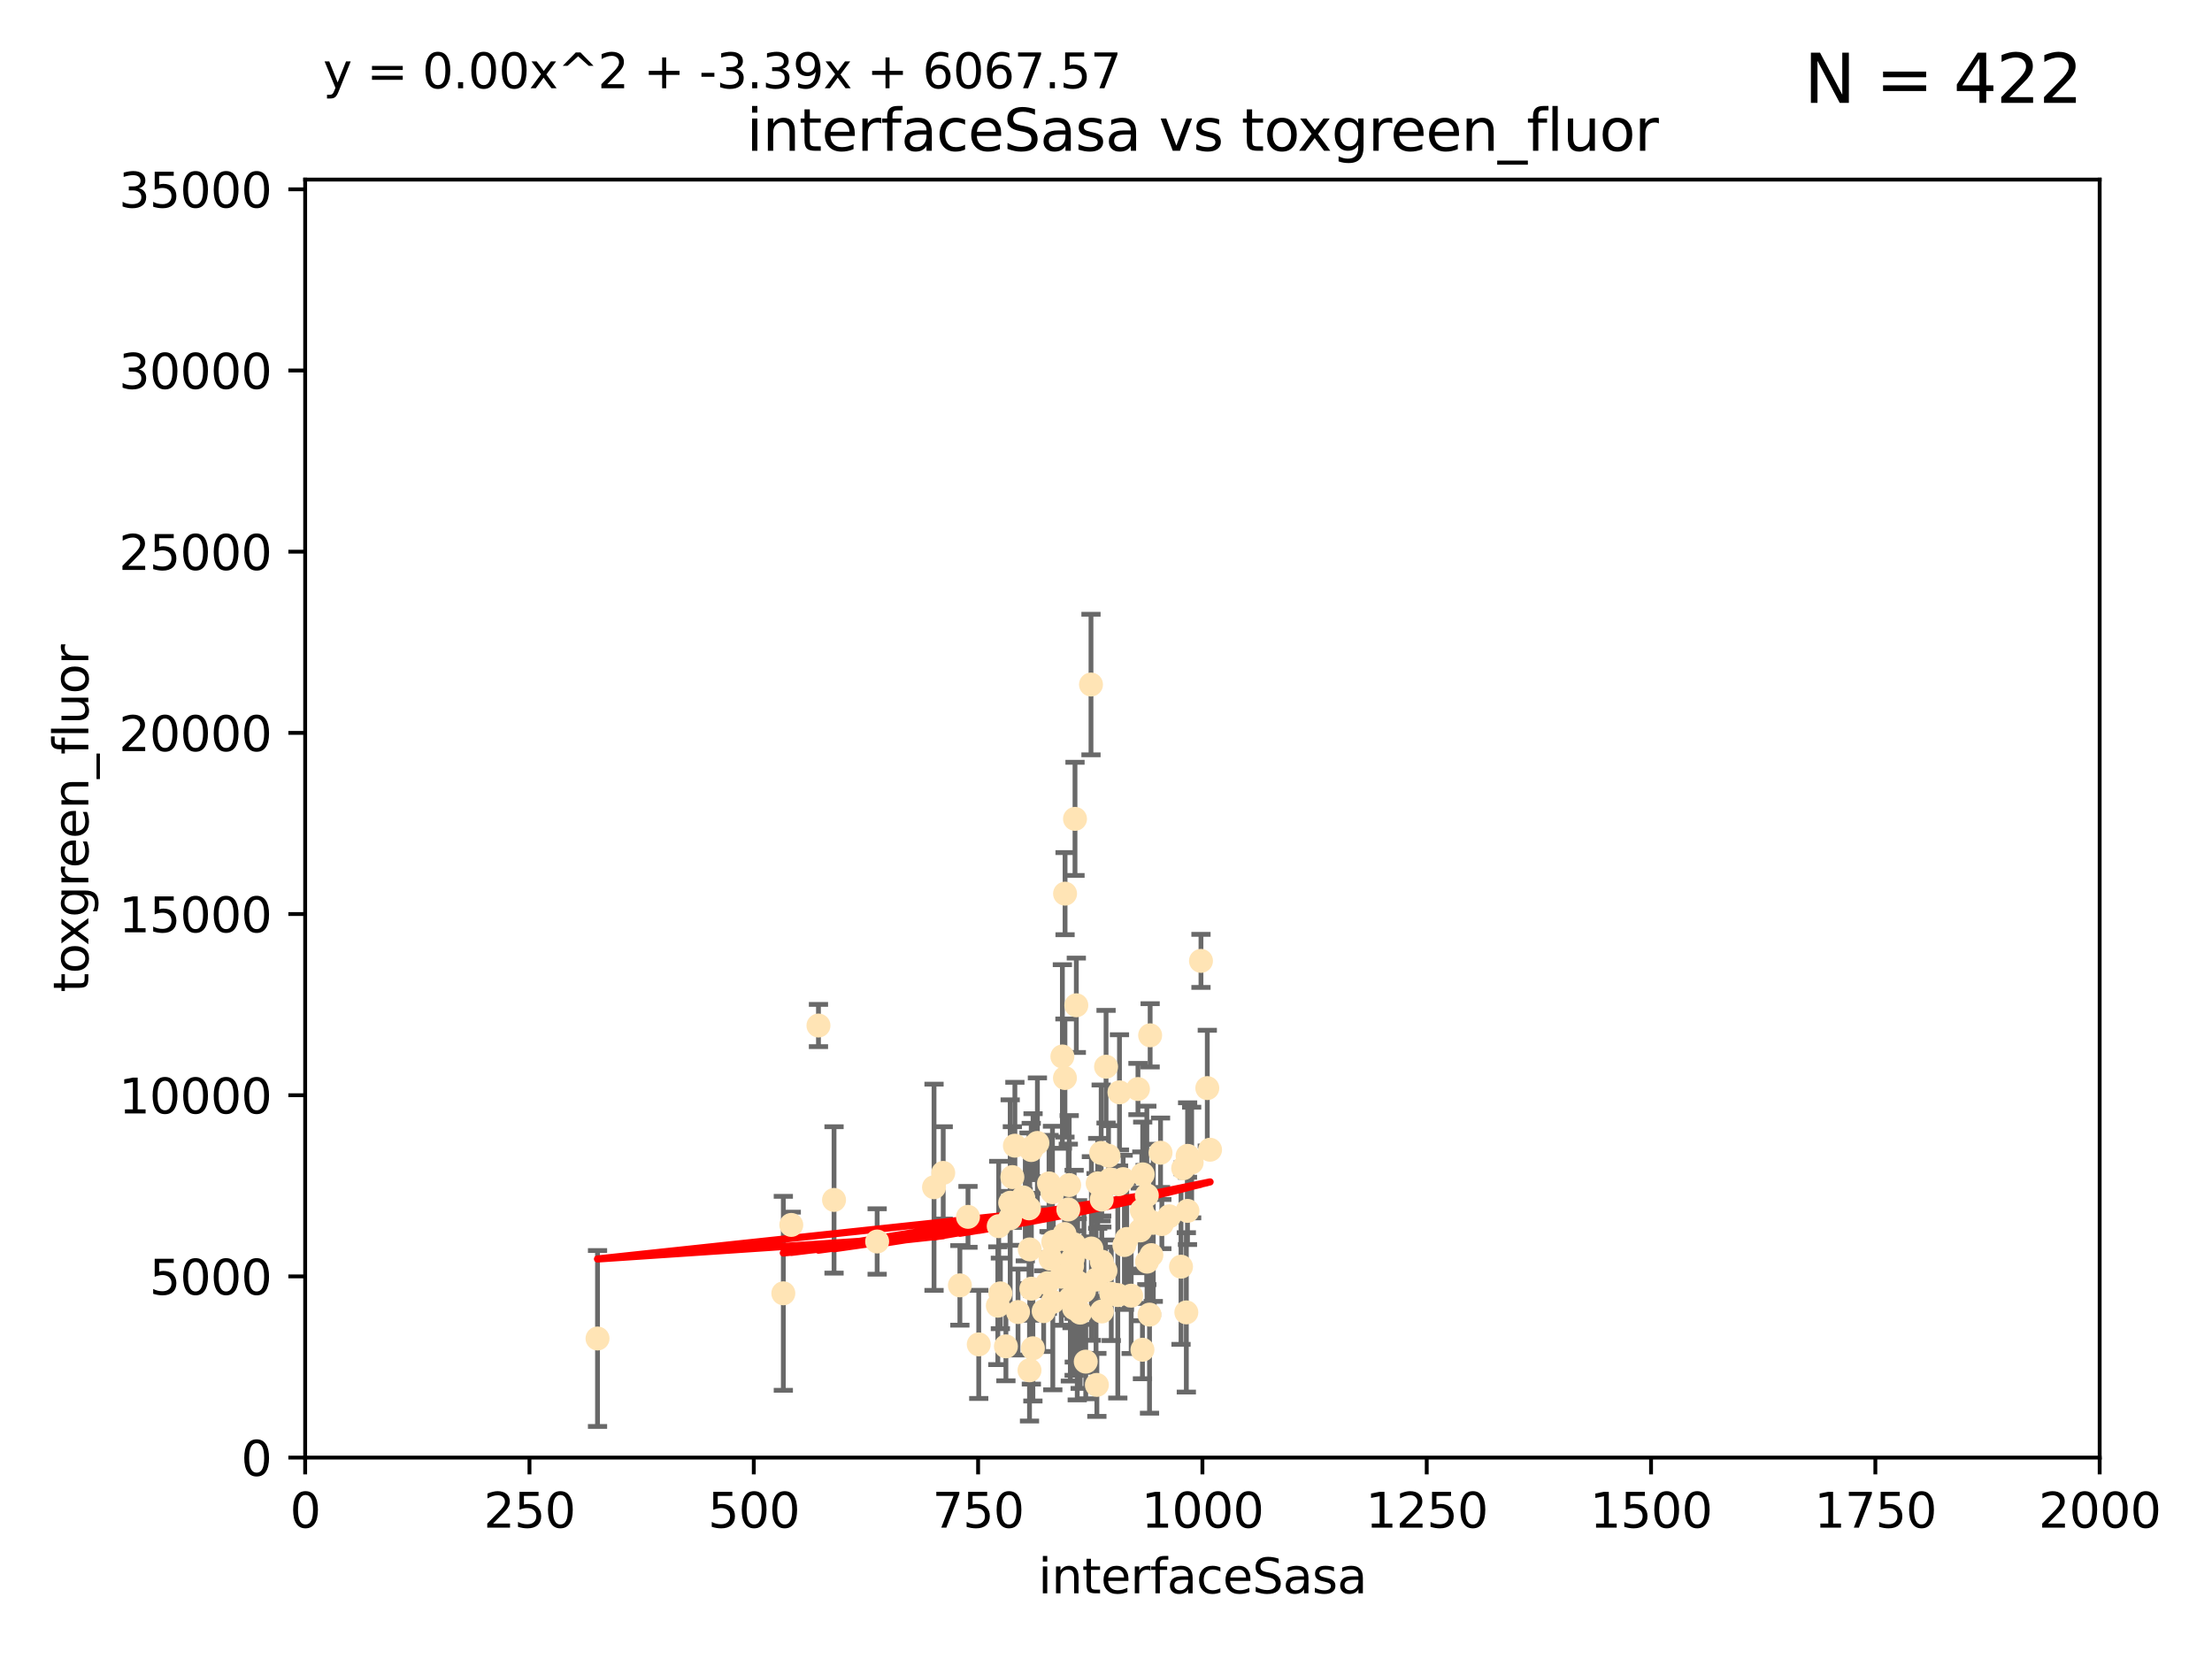 <?xml version="1.0" encoding="utf-8" standalone="no"?>
<!DOCTYPE svg PUBLIC "-//W3C//DTD SVG 1.1//EN"
  "http://www.w3.org/Graphics/SVG/1.1/DTD/svg11.dtd">
<svg xmlns:xlink="http://www.w3.org/1999/xlink" width="460.8pt" height="345.6pt" viewBox="0 0 460.8 345.6" xmlns="http://www.w3.org/2000/svg" version="1.1">
 <defs>
  <style type="text/css">*{stroke-linejoin: round; stroke-linecap: butt}</style>
 </defs>
 <g id="figure_1">
  <g id="patch_1">
   <path d="M 0 345.6 
L 460.8 345.6 
L 460.8 0 
L 0 0 
z
" style="fill: #ffffff"/>
  </g>
  <g id="axes_1">
   <g id="patch_2">
    <path d="M 63.571 303.64 
L 437.4 303.64 
L 437.4 37.411 
L 63.571 37.411 
z
" style="fill: #ffffff"/>
   </g>
   <g id="PathCollection_1">
    <defs>
     <path id="m2af71ece53" d="M 0 1.118 
C 0.297 1.118 0.581 1 0.791 0.791 
C 1 0.581 1.118 0.297 1.118 0 
C 1.118 -0.297 1 -0.581 0.791 -0.791 
C 0.581 -1 0.297 -1.118 0 -1.118 
C -0.297 -1.118 -0.581 -1 -0.791 -0.791 
C -1 -0.581 -1.118 -0.297 -1.118 0 
C -1.118 0.297 -1 0.581 -0.791 0.791 
C -0.581 1 -0.297 1.118 0 1.118 
z
" style="stroke: #ffe4b5"/>
    </defs>
    <g clip-path="url(#p9c4d05362b)">
     <use xlink:href="#m2af71ece53" x="225.019" y="273.445" style="fill: #ffe4b5; stroke: #ffe4b5"/>
     <use xlink:href="#m2af71ece53" x="227.273" y="142.599" style="fill: #ffe4b5; stroke: #ffe4b5"/>
     <use xlink:href="#m2af71ece53" x="228.667" y="246.513" style="fill: #ffe4b5; stroke: #ffe4b5"/>
     <use xlink:href="#m2af71ece53" x="247.374" y="252.25" style="fill: #ffe4b5; stroke: #ffe4b5"/>
     <use xlink:href="#m2af71ece53" x="224.409" y="272.755" style="fill: #ffe4b5; stroke: #ffe4b5"/>
     <use xlink:href="#m2af71ece53" x="239.467" y="273.86" style="fill: #ffe4b5; stroke: #ffe4b5"/>
     <use xlink:href="#m2af71ece53" x="238.555" y="253.578" style="fill: #ffe4b5; stroke: #ffe4b5"/>
     <use xlink:href="#m2af71ece53" x="239.596" y="215.675" style="fill: #ffe4b5; stroke: #ffe4b5"/>
     <use xlink:href="#m2af71ece53" x="223.46" y="262.242" style="fill: #ffe4b5; stroke: #ffe4b5"/>
     <use xlink:href="#m2af71ece53" x="224.217" y="209.418" style="fill: #ffe4b5; stroke: #ffe4b5"/>
     <use xlink:href="#m2af71ece53" x="250.185" y="200.169" style="fill: #ffe4b5; stroke: #ffe4b5"/>
     <use xlink:href="#m2af71ece53" x="231.501" y="269.528" style="fill: #ffe4b5; stroke: #ffe4b5"/>
     <use xlink:href="#m2af71ece53" x="234.232" y="259.36" style="fill: #ffe4b5; stroke: #ffe4b5"/>
     <use xlink:href="#m2af71ece53" x="240.248" y="254.736" style="fill: #ffe4b5; stroke: #ffe4b5"/>
     <use xlink:href="#m2af71ece53" x="224.476" y="267.094" style="fill: #ffe4b5; stroke: #ffe4b5"/>
     <use xlink:href="#m2af71ece53" x="214.465" y="285.458" style="fill: #ffe4b5; stroke: #ffe4b5"/>
     <use xlink:href="#m2af71ece53" x="223.329" y="263.735" style="fill: #ffe4b5; stroke: #ffe4b5"/>
     <use xlink:href="#m2af71ece53" x="223.762" y="272.539" style="fill: #ffe4b5; stroke: #ffe4b5"/>
     <use xlink:href="#m2af71ece53" x="238.048" y="244.641" style="fill: #ffe4b5; stroke: #ffe4b5"/>
     <use xlink:href="#m2af71ece53" x="233.018" y="246.695" style="fill: #ffe4b5; stroke: #ffe4b5"/>
     <use xlink:href="#m2af71ece53" x="209.55" y="280.47" style="fill: #ffe4b5; stroke: #ffe4b5"/>
     <use xlink:href="#m2af71ece53" x="221.873" y="186.164" style="fill: #ffe4b5; stroke: #ffe4b5"/>
     <use xlink:href="#m2af71ece53" x="212.073" y="273.321" style="fill: #ffe4b5; stroke: #ffe4b5"/>
     <use xlink:href="#m2af71ece53" x="199.961" y="267.766" style="fill: #ffe4b5; stroke: #ffe4b5"/>
     <use xlink:href="#m2af71ece53" x="252.078" y="239.511" style="fill: #ffe4b5; stroke: #ffe4b5"/>
     <use xlink:href="#m2af71ece53" x="218.183" y="267.311" style="fill: #ffe4b5; stroke: #ffe4b5"/>
     <use xlink:href="#m2af71ece53" x="229.533" y="273.203" style="fill: #ffe4b5; stroke: #ffe4b5"/>
     <use xlink:href="#m2af71ece53" x="237.861" y="252.168" style="fill: #ffe4b5; stroke: #ffe4b5"/>
     <use xlink:href="#m2af71ece53" x="218.533" y="246.526" style="fill: #ffe4b5; stroke: #ffe4b5"/>
     <use xlink:href="#m2af71ece53" x="201.651" y="253.493" style="fill: #ffe4b5; stroke: #ffe4b5"/>
     <use xlink:href="#m2af71ece53" x="214.516" y="260.273" style="fill: #ffe4b5; stroke: #ffe4b5"/>
     <use xlink:href="#m2af71ece53" x="226.181" y="283.653" style="fill: #ffe4b5; stroke: #ffe4b5"/>
     <use xlink:href="#m2af71ece53" x="211.421" y="238.667" style="fill: #ffe4b5; stroke: #ffe4b5"/>
     <use xlink:href="#m2af71ece53" x="221.312" y="220.081" style="fill: #ffe4b5; stroke: #ffe4b5"/>
     <use xlink:href="#m2af71ece53" x="246.482" y="243.37" style="fill: #ffe4b5; stroke: #ffe4b5"/>
     <use xlink:href="#m2af71ece53" x="216.11" y="238.096" style="fill: #ffe4b5; stroke: #ffe4b5"/>
     <use xlink:href="#m2af71ece53" x="237.058" y="226.862" style="fill: #ffe4b5; stroke: #ffe4b5"/>
     <use xlink:href="#m2af71ece53" x="214.852" y="268.456" style="fill: #ffe4b5; stroke: #ffe4b5"/>
     <use xlink:href="#m2af71ece53" x="221.764" y="257.071" style="fill: #ffe4b5; stroke: #ffe4b5"/>
     <use xlink:href="#m2af71ece53" x="247.402" y="240.784" style="fill: #ffe4b5; stroke: #ffe4b5"/>
     <use xlink:href="#m2af71ece53" x="229.523" y="262.829" style="fill: #ffe4b5; stroke: #ffe4b5"/>
     <use xlink:href="#m2af71ece53" x="231.261" y="245.717" style="fill: #ffe4b5; stroke: #ffe4b5"/>
     <use xlink:href="#m2af71ece53" x="208.396" y="269.434" style="fill: #ffe4b5; stroke: #ffe4b5"/>
     <use xlink:href="#m2af71ece53" x="251.502" y="226.673" style="fill: #ffe4b5; stroke: #ffe4b5"/>
     <use xlink:href="#m2af71ece53" x="218.847" y="262.226" style="fill: #ffe4b5; stroke: #ffe4b5"/>
     <use xlink:href="#m2af71ece53" x="230.291" y="264.709" style="fill: #ffe4b5; stroke: #ffe4b5"/>
     <use xlink:href="#m2af71ece53" x="203.892" y="280.06" style="fill: #ffe4b5; stroke: #ffe4b5"/>
     <use xlink:href="#m2af71ece53" x="214.824" y="239.57" style="fill: #ffe4b5; stroke: #ffe4b5"/>
     <use xlink:href="#m2af71ece53" x="210.895" y="245.207" style="fill: #ffe4b5; stroke: #ffe4b5"/>
     <use xlink:href="#m2af71ece53" x="237.994" y="281.173" style="fill: #ffe4b5; stroke: #ffe4b5"/>
     <use xlink:href="#m2af71ece53" x="229.394" y="240.184" style="fill: #ffe4b5; stroke: #ffe4b5"/>
     <use xlink:href="#m2af71ece53" x="247.136" y="273.394" style="fill: #ffe4b5; stroke: #ffe4b5"/>
     <use xlink:href="#m2af71ece53" x="173.746" y="249.966" style="fill: #ffe4b5; stroke: #ffe4b5"/>
     <use xlink:href="#m2af71ece53" x="219.247" y="248.35" style="fill: #ffe4b5; stroke: #ffe4b5"/>
     <use xlink:href="#m2af71ece53" x="241.762" y="240.133" style="fill: #ffe4b5; stroke: #ffe4b5"/>
     <use xlink:href="#m2af71ece53" x="222.972" y="270.448" style="fill: #ffe4b5; stroke: #ffe4b5"/>
     <use xlink:href="#m2af71ece53" x="234.716" y="258.105" style="fill: #ffe4b5; stroke: #ffe4b5"/>
     <use xlink:href="#m2af71ece53" x="217.413" y="273.135" style="fill: #ffe4b5; stroke: #ffe4b5"/>
     <use xlink:href="#m2af71ece53" x="219.318" y="271.201" style="fill: #ffe4b5; stroke: #ffe4b5"/>
     <use xlink:href="#m2af71ece53" x="230.413" y="222.211" style="fill: #ffe4b5; stroke: #ffe4b5"/>
     <use xlink:href="#m2af71ece53" x="214.363" y="251.723" style="fill: #ffe4b5; stroke: #ffe4b5"/>
     <use xlink:href="#m2af71ece53" x="210.441" y="250.554" style="fill: #ffe4b5; stroke: #ffe4b5"/>
     <use xlink:href="#m2af71ece53" x="248.245" y="242.174" style="fill: #ffe4b5; stroke: #ffe4b5"/>
     <use xlink:href="#m2af71ece53" x="221.086" y="265.964" style="fill: #ffe4b5; stroke: #ffe4b5"/>
     <use xlink:href="#m2af71ece53" x="215.17" y="280.87" style="fill: #ffe4b5; stroke: #ffe4b5"/>
     <use xlink:href="#m2af71ece53" x="223.944" y="170.586" style="fill: #ffe4b5; stroke: #ffe4b5"/>
     <use xlink:href="#m2af71ece53" x="230.927" y="240.771" style="fill: #ffe4b5; stroke: #ffe4b5"/>
     <use xlink:href="#m2af71ece53" x="228.325" y="266.559" style="fill: #ffe4b5; stroke: #ffe4b5"/>
     <use xlink:href="#m2af71ece53" x="223.792" y="270.076" style="fill: #ffe4b5; stroke: #ffe4b5"/>
     <use xlink:href="#m2af71ece53" x="229.508" y="249.896" style="fill: #ffe4b5; stroke: #ffe4b5"/>
     <use xlink:href="#m2af71ece53" x="213.136" y="249.439" style="fill: #ffe4b5; stroke: #ffe4b5"/>
     <use xlink:href="#m2af71ece53" x="225.805" y="268.96" style="fill: #ffe4b5; stroke: #ffe4b5"/>
     <use xlink:href="#m2af71ece53" x="221.848" y="224.57" style="fill: #ffe4b5; stroke: #ffe4b5"/>
     <use xlink:href="#m2af71ece53" x="233.207" y="227.553" style="fill: #ffe4b5; stroke: #ffe4b5"/>
     <use xlink:href="#m2af71ece53" x="219.415" y="258.701" style="fill: #ffe4b5; stroke: #ffe4b5"/>
     <use xlink:href="#m2af71ece53" x="238.906" y="249.018" style="fill: #ffe4b5; stroke: #ffe4b5"/>
     <use xlink:href="#m2af71ece53" x="243.585" y="253.376" style="fill: #ffe4b5; stroke: #ffe4b5"/>
     <use xlink:href="#m2af71ece53" x="210.406" y="253.804" style="fill: #ffe4b5; stroke: #ffe4b5"/>
     <use xlink:href="#m2af71ece53" x="222.733" y="246.875" style="fill: #ffe4b5; stroke: #ffe4b5"/>
     <use xlink:href="#m2af71ece53" x="237.544" y="256.316" style="fill: #ffe4b5; stroke: #ffe4b5"/>
     <use xlink:href="#m2af71ece53" x="170.501" y="213.635" style="fill: #ffe4b5; stroke: #ffe4b5"/>
     <use xlink:href="#m2af71ece53" x="213.589" y="250.957" style="fill: #ffe4b5; stroke: #ffe4b5"/>
     <use xlink:href="#m2af71ece53" x="228.499" y="288.497" style="fill: #ffe4b5; stroke: #ffe4b5"/>
     <use xlink:href="#m2af71ece53" x="238.946" y="262.825" style="fill: #ffe4b5; stroke: #ffe4b5"/>
     <use xlink:href="#m2af71ece53" x="232.86" y="269.782" style="fill: #ffe4b5; stroke: #ffe4b5"/>
     <use xlink:href="#m2af71ece53" x="223.762" y="259.223" style="fill: #ffe4b5; stroke: #ffe4b5"/>
     <use xlink:href="#m2af71ece53" x="194.576" y="247.324" style="fill: #ffe4b5; stroke: #ffe4b5"/>
     <use xlink:href="#m2af71ece53" x="235.645" y="269.911" style="fill: #ffe4b5; stroke: #ffe4b5"/>
     <use xlink:href="#m2af71ece53" x="221.968" y="258.18" style="fill: #ffe4b5; stroke: #ffe4b5"/>
     <use xlink:href="#m2af71ece53" x="182.727" y="258.627" style="fill: #ffe4b5; stroke: #ffe4b5"/>
     <use xlink:href="#m2af71ece53" x="227.355" y="260.087" style="fill: #ffe4b5; stroke: #ffe4b5"/>
     <use xlink:href="#m2af71ece53" x="208.05" y="255.432" style="fill: #ffe4b5; stroke: #ffe4b5"/>
     <use xlink:href="#m2af71ece53" x="164.838" y="255.174" style="fill: #ffe4b5; stroke: #ffe4b5"/>
     <use xlink:href="#m2af71ece53" x="246.028" y="263.875" style="fill: #ffe4b5; stroke: #ffe4b5"/>
     <use xlink:href="#m2af71ece53" x="239.856" y="261.461" style="fill: #ffe4b5; stroke: #ffe4b5"/>
     <use xlink:href="#m2af71ece53" x="215.204" y="238.868" style="fill: #ffe4b5; stroke: #ffe4b5"/>
     <use xlink:href="#m2af71ece53" x="207.867" y="272.002" style="fill: #ffe4b5; stroke: #ffe4b5"/>
     <use xlink:href="#m2af71ece53" x="242.037" y="254.995" style="fill: #ffe4b5; stroke: #ffe4b5"/>
     <use xlink:href="#m2af71ece53" x="233.972" y="245.636" style="fill: #ffe4b5; stroke: #ffe4b5"/>
     <use xlink:href="#m2af71ece53" x="124.475" y="278.834" style="fill: #ffe4b5; stroke: #ffe4b5"/>
     <use xlink:href="#m2af71ece53" x="196.49" y="244.334" style="fill: #ffe4b5; stroke: #ffe4b5"/>
     <use xlink:href="#m2af71ece53" x="163.182" y="269.418" style="fill: #ffe4b5; stroke: #ffe4b5"/>
     <use xlink:href="#m2af71ece53" x="222.546" y="251.956" style="fill: #ffe4b5; stroke: #ffe4b5"/>
    </g>
   </g>
   <g id="matplotlib.axis_1">
    <g id="xtick_1">
     <g id="line2d_1">
      <defs>
       <path id="m042caca201" d="M 0 0 
L 0 3.5 
" style="stroke: #000000; stroke-width: 0.8"/>
      </defs>
      <g>
       <use xlink:href="#m042caca201" x="63.571" y="303.64" style="stroke: #000000; stroke-width: 0.8"/>
      </g>
     </g>
     <g id="text_1">
      <!-- 0 -->
      <g transform="translate(60.39 318.238)scale(0.1 -0.1)">
       <defs>
        <path id="DejaVuSans-30" d="M 2034 4250 
Q 1547 4250 1301 3770 
Q 1056 3291 1056 2328 
Q 1056 1369 1301 889 
Q 1547 409 2034 409 
Q 2525 409 2770 889 
Q 3016 1369 3016 2328 
Q 3016 3291 2770 3770 
Q 2525 4250 2034 4250 
z
M 2034 4750 
Q 2819 4750 3233 4129 
Q 3647 3509 3647 2328 
Q 3647 1150 3233 529 
Q 2819 -91 2034 -91 
Q 1250 -91 836 529 
Q 422 1150 422 2328 
Q 422 3509 836 4129 
Q 1250 4750 2034 4750 
z
" transform="scale(0.016)"/>
       </defs>
       <use xlink:href="#DejaVuSans-30"/>
      </g>
     </g>
    </g>
    <g id="xtick_2">
     <g id="line2d_2">
      <g>
       <use xlink:href="#m042caca201" x="110.3" y="303.64" style="stroke: #000000; stroke-width: 0.8"/>
      </g>
     </g>
     <g id="text_2">
      <!-- 250 -->
      <g transform="translate(100.756 318.238)scale(0.1 -0.1)">
       <defs>
        <path id="DejaVuSans-32" d="M 1228 531 
L 3431 531 
L 3431 0 
L 469 0 
L 469 531 
Q 828 903 1448 1529 
Q 2069 2156 2228 2338 
Q 2531 2678 2651 2914 
Q 2772 3150 2772 3378 
Q 2772 3750 2511 3984 
Q 2250 4219 1831 4219 
Q 1534 4219 1204 4116 
Q 875 4013 500 3803 
L 500 4441 
Q 881 4594 1212 4672 
Q 1544 4750 1819 4750 
Q 2544 4750 2975 4387 
Q 3406 4025 3406 3419 
Q 3406 3131 3298 2873 
Q 3191 2616 2906 2266 
Q 2828 2175 2409 1742 
Q 1991 1309 1228 531 
z
" transform="scale(0.016)"/>
        <path id="DejaVuSans-35" d="M 691 4666 
L 3169 4666 
L 3169 4134 
L 1269 4134 
L 1269 2991 
Q 1406 3038 1543 3061 
Q 1681 3084 1819 3084 
Q 2600 3084 3056 2656 
Q 3513 2228 3513 1497 
Q 3513 744 3044 326 
Q 2575 -91 1722 -91 
Q 1428 -91 1123 -41 
Q 819 9 494 109 
L 494 744 
Q 775 591 1075 516 
Q 1375 441 1709 441 
Q 2250 441 2565 725 
Q 2881 1009 2881 1497 
Q 2881 1984 2565 2268 
Q 2250 2553 1709 2553 
Q 1456 2553 1204 2497 
Q 953 2441 691 2322 
L 691 4666 
z
" transform="scale(0.016)"/>
       </defs>
       <use xlink:href="#DejaVuSans-32"/>
       <use xlink:href="#DejaVuSans-35" x="63.623"/>
       <use xlink:href="#DejaVuSans-30" x="127.246"/>
      </g>
     </g>
    </g>
    <g id="xtick_3">
     <g id="line2d_3">
      <g>
       <use xlink:href="#m042caca201" x="157.028" y="303.64" style="stroke: #000000; stroke-width: 0.8"/>
      </g>
     </g>
     <g id="text_3">
      <!-- 500 -->
      <g transform="translate(147.485 318.238)scale(0.1 -0.1)">
       <use xlink:href="#DejaVuSans-35"/>
       <use xlink:href="#DejaVuSans-30" x="63.623"/>
       <use xlink:href="#DejaVuSans-30" x="127.246"/>
      </g>
     </g>
    </g>
    <g id="xtick_4">
     <g id="line2d_4">
      <g>
       <use xlink:href="#m042caca201" x="203.757" y="303.64" style="stroke: #000000; stroke-width: 0.8"/>
      </g>
     </g>
     <g id="text_4">
      <!-- 750 -->
      <g transform="translate(194.213 318.238)scale(0.1 -0.1)">
       <defs>
        <path id="DejaVuSans-37" d="M 525 4666 
L 3525 4666 
L 3525 4397 
L 1831 0 
L 1172 0 
L 2766 4134 
L 525 4134 
L 525 4666 
z
" transform="scale(0.016)"/>
       </defs>
       <use xlink:href="#DejaVuSans-37"/>
       <use xlink:href="#DejaVuSans-35" x="63.623"/>
       <use xlink:href="#DejaVuSans-30" x="127.246"/>
      </g>
     </g>
    </g>
    <g id="xtick_5">
     <g id="line2d_5">
      <g>
       <use xlink:href="#m042caca201" x="250.486" y="303.64" style="stroke: #000000; stroke-width: 0.8"/>
      </g>
     </g>
     <g id="text_5">
      <!-- 1000 -->
      <g transform="translate(237.761 318.238)scale(0.1 -0.1)">
       <defs>
        <path id="DejaVuSans-31" d="M 794 531 
L 1825 531 
L 1825 4091 
L 703 3866 
L 703 4441 
L 1819 4666 
L 2450 4666 
L 2450 531 
L 3481 531 
L 3481 0 
L 794 0 
L 794 531 
z
" transform="scale(0.016)"/>
       </defs>
       <use xlink:href="#DejaVuSans-31"/>
       <use xlink:href="#DejaVuSans-30" x="63.623"/>
       <use xlink:href="#DejaVuSans-30" x="127.246"/>
       <use xlink:href="#DejaVuSans-30" x="190.869"/>
      </g>
     </g>
    </g>
    <g id="xtick_6">
     <g id="line2d_6">
      <g>
       <use xlink:href="#m042caca201" x="297.214" y="303.64" style="stroke: #000000; stroke-width: 0.8"/>
      </g>
     </g>
     <g id="text_6">
      <!-- 1250 -->
      <g transform="translate(284.489 318.238)scale(0.1 -0.1)">
       <use xlink:href="#DejaVuSans-31"/>
       <use xlink:href="#DejaVuSans-32" x="63.623"/>
       <use xlink:href="#DejaVuSans-35" x="127.246"/>
       <use xlink:href="#DejaVuSans-30" x="190.869"/>
      </g>
     </g>
    </g>
    <g id="xtick_7">
     <g id="line2d_7">
      <g>
       <use xlink:href="#m042caca201" x="343.943" y="303.64" style="stroke: #000000; stroke-width: 0.8"/>
      </g>
     </g>
     <g id="text_7">
      <!-- 1500 -->
      <g transform="translate(331.218 318.238)scale(0.1 -0.1)">
       <use xlink:href="#DejaVuSans-31"/>
       <use xlink:href="#DejaVuSans-35" x="63.623"/>
       <use xlink:href="#DejaVuSans-30" x="127.246"/>
       <use xlink:href="#DejaVuSans-30" x="190.869"/>
      </g>
     </g>
    </g>
    <g id="xtick_8">
     <g id="line2d_8">
      <g>
       <use xlink:href="#m042caca201" x="390.671" y="303.64" style="stroke: #000000; stroke-width: 0.8"/>
      </g>
     </g>
     <g id="text_8">
      <!-- 1750 -->
      <g transform="translate(377.946 318.238)scale(0.1 -0.1)">
       <use xlink:href="#DejaVuSans-31"/>
       <use xlink:href="#DejaVuSans-37" x="63.623"/>
       <use xlink:href="#DejaVuSans-35" x="127.246"/>
       <use xlink:href="#DejaVuSans-30" x="190.869"/>
      </g>
     </g>
    </g>
    <g id="xtick_9">
     <g id="line2d_9">
      <g>
       <use xlink:href="#m042caca201" x="437.4" y="303.64" style="stroke: #000000; stroke-width: 0.8"/>
      </g>
     </g>
     <g id="text_9">
      <!-- 2000 -->
      <g transform="translate(424.675 318.238)scale(0.1 -0.1)">
       <use xlink:href="#DejaVuSans-32"/>
       <use xlink:href="#DejaVuSans-30" x="63.623"/>
       <use xlink:href="#DejaVuSans-30" x="127.246"/>
       <use xlink:href="#DejaVuSans-30" x="190.869"/>
      </g>
     </g>
    </g>
    <g id="text_10">
     <!-- interfaceSasa -->
     <g transform="translate(216.279 331.917)scale(0.1 -0.1)">
      <defs>
       <path id="DejaVuSans-69" d="M 603 3500 
L 1178 3500 
L 1178 0 
L 603 0 
L 603 3500 
z
M 603 4863 
L 1178 4863 
L 1178 4134 
L 603 4134 
L 603 4863 
z
" transform="scale(0.016)"/>
       <path id="DejaVuSans-6e" d="M 3513 2113 
L 3513 0 
L 2938 0 
L 2938 2094 
Q 2938 2591 2744 2837 
Q 2550 3084 2163 3084 
Q 1697 3084 1428 2787 
Q 1159 2491 1159 1978 
L 1159 0 
L 581 0 
L 581 3500 
L 1159 3500 
L 1159 2956 
Q 1366 3272 1645 3428 
Q 1925 3584 2291 3584 
Q 2894 3584 3203 3211 
Q 3513 2838 3513 2113 
z
" transform="scale(0.016)"/>
       <path id="DejaVuSans-74" d="M 1172 4494 
L 1172 3500 
L 2356 3500 
L 2356 3053 
L 1172 3053 
L 1172 1153 
Q 1172 725 1289 603 
Q 1406 481 1766 481 
L 2356 481 
L 2356 0 
L 1766 0 
Q 1100 0 847 248 
Q 594 497 594 1153 
L 594 3053 
L 172 3053 
L 172 3500 
L 594 3500 
L 594 4494 
L 1172 4494 
z
" transform="scale(0.016)"/>
       <path id="DejaVuSans-65" d="M 3597 1894 
L 3597 1613 
L 953 1613 
Q 991 1019 1311 708 
Q 1631 397 2203 397 
Q 2534 397 2845 478 
Q 3156 559 3463 722 
L 3463 178 
Q 3153 47 2828 -22 
Q 2503 -91 2169 -91 
Q 1331 -91 842 396 
Q 353 884 353 1716 
Q 353 2575 817 3079 
Q 1281 3584 2069 3584 
Q 2775 3584 3186 3129 
Q 3597 2675 3597 1894 
z
M 3022 2063 
Q 3016 2534 2758 2815 
Q 2500 3097 2075 3097 
Q 1594 3097 1305 2825 
Q 1016 2553 972 2059 
L 3022 2063 
z
" transform="scale(0.016)"/>
       <path id="DejaVuSans-72" d="M 2631 2963 
Q 2534 3019 2420 3045 
Q 2306 3072 2169 3072 
Q 1681 3072 1420 2755 
Q 1159 2438 1159 1844 
L 1159 0 
L 581 0 
L 581 3500 
L 1159 3500 
L 1159 2956 
Q 1341 3275 1631 3429 
Q 1922 3584 2338 3584 
Q 2397 3584 2469 3576 
Q 2541 3569 2628 3553 
L 2631 2963 
z
" transform="scale(0.016)"/>
       <path id="DejaVuSans-66" d="M 2375 4863 
L 2375 4384 
L 1825 4384 
Q 1516 4384 1395 4259 
Q 1275 4134 1275 3809 
L 1275 3500 
L 2222 3500 
L 2222 3053 
L 1275 3053 
L 1275 0 
L 697 0 
L 697 3053 
L 147 3053 
L 147 3500 
L 697 3500 
L 697 3744 
Q 697 4328 969 4595 
Q 1241 4863 1831 4863 
L 2375 4863 
z
" transform="scale(0.016)"/>
       <path id="DejaVuSans-61" d="M 2194 1759 
Q 1497 1759 1228 1600 
Q 959 1441 959 1056 
Q 959 750 1161 570 
Q 1363 391 1709 391 
Q 2188 391 2477 730 
Q 2766 1069 2766 1631 
L 2766 1759 
L 2194 1759 
z
M 3341 1997 
L 3341 0 
L 2766 0 
L 2766 531 
Q 2569 213 2275 61 
Q 1981 -91 1556 -91 
Q 1019 -91 701 211 
Q 384 513 384 1019 
Q 384 1609 779 1909 
Q 1175 2209 1959 2209 
L 2766 2209 
L 2766 2266 
Q 2766 2663 2505 2880 
Q 2244 3097 1772 3097 
Q 1472 3097 1187 3025 
Q 903 2953 641 2809 
L 641 3341 
Q 956 3463 1253 3523 
Q 1550 3584 1831 3584 
Q 2591 3584 2966 3190 
Q 3341 2797 3341 1997 
z
" transform="scale(0.016)"/>
       <path id="DejaVuSans-63" d="M 3122 3366 
L 3122 2828 
Q 2878 2963 2633 3030 
Q 2388 3097 2138 3097 
Q 1578 3097 1268 2742 
Q 959 2388 959 1747 
Q 959 1106 1268 751 
Q 1578 397 2138 397 
Q 2388 397 2633 464 
Q 2878 531 3122 666 
L 3122 134 
Q 2881 22 2623 -34 
Q 2366 -91 2075 -91 
Q 1284 -91 818 406 
Q 353 903 353 1747 
Q 353 2603 823 3093 
Q 1294 3584 2113 3584 
Q 2378 3584 2631 3529 
Q 2884 3475 3122 3366 
z
" transform="scale(0.016)"/>
       <path id="DejaVuSans-53" d="M 3425 4513 
L 3425 3897 
Q 3066 4069 2747 4153 
Q 2428 4238 2131 4238 
Q 1616 4238 1336 4038 
Q 1056 3838 1056 3469 
Q 1056 3159 1242 3001 
Q 1428 2844 1947 2747 
L 2328 2669 
Q 3034 2534 3370 2195 
Q 3706 1856 3706 1288 
Q 3706 609 3251 259 
Q 2797 -91 1919 -91 
Q 1588 -91 1214 -16 
Q 841 59 441 206 
L 441 856 
Q 825 641 1194 531 
Q 1563 422 1919 422 
Q 2459 422 2753 634 
Q 3047 847 3047 1241 
Q 3047 1584 2836 1778 
Q 2625 1972 2144 2069 
L 1759 2144 
Q 1053 2284 737 2584 
Q 422 2884 422 3419 
Q 422 4038 858 4394 
Q 1294 4750 2059 4750 
Q 2388 4750 2728 4690 
Q 3069 4631 3425 4513 
z
" transform="scale(0.016)"/>
       <path id="DejaVuSans-73" d="M 2834 3397 
L 2834 2853 
Q 2591 2978 2328 3040 
Q 2066 3103 1784 3103 
Q 1356 3103 1142 2972 
Q 928 2841 928 2578 
Q 928 2378 1081 2264 
Q 1234 2150 1697 2047 
L 1894 2003 
Q 2506 1872 2764 1633 
Q 3022 1394 3022 966 
Q 3022 478 2636 193 
Q 2250 -91 1575 -91 
Q 1294 -91 989 -36 
Q 684 19 347 128 
L 347 722 
Q 666 556 975 473 
Q 1284 391 1588 391 
Q 1994 391 2212 530 
Q 2431 669 2431 922 
Q 2431 1156 2273 1281 
Q 2116 1406 1581 1522 
L 1381 1569 
Q 847 1681 609 1914 
Q 372 2147 372 2553 
Q 372 3047 722 3315 
Q 1072 3584 1716 3584 
Q 2034 3584 2315 3537 
Q 2597 3491 2834 3397 
z
" transform="scale(0.016)"/>
      </defs>
      <use xlink:href="#DejaVuSans-69"/>
      <use xlink:href="#DejaVuSans-6e" x="27.783"/>
      <use xlink:href="#DejaVuSans-74" x="91.162"/>
      <use xlink:href="#DejaVuSans-65" x="130.371"/>
      <use xlink:href="#DejaVuSans-72" x="191.895"/>
      <use xlink:href="#DejaVuSans-66" x="233.008"/>
      <use xlink:href="#DejaVuSans-61" x="268.213"/>
      <use xlink:href="#DejaVuSans-63" x="329.492"/>
      <use xlink:href="#DejaVuSans-65" x="384.473"/>
      <use xlink:href="#DejaVuSans-53" x="445.996"/>
      <use xlink:href="#DejaVuSans-61" x="509.473"/>
      <use xlink:href="#DejaVuSans-73" x="570.752"/>
      <use xlink:href="#DejaVuSans-61" x="622.852"/>
     </g>
    </g>
   </g>
   <g id="matplotlib.axis_2">
    <g id="ytick_1">
     <g id="line2d_10">
      <defs>
       <path id="m774514ee98" d="M 0 0 
L -3.5 0 
" style="stroke: #000000; stroke-width: 0.8"/>
      </defs>
      <g>
       <use xlink:href="#m774514ee98" x="63.571" y="303.64" style="stroke: #000000; stroke-width: 0.8"/>
      </g>
     </g>
     <g id="text_11">
      <!-- 0 -->
      <g transform="translate(50.209 307.439)scale(0.1 -0.1)">
       <use xlink:href="#DejaVuSans-30"/>
      </g>
     </g>
    </g>
    <g id="ytick_2">
     <g id="line2d_11">
      <g>
       <use xlink:href="#m774514ee98" x="63.571" y="265.897" style="stroke: #000000; stroke-width: 0.8"/>
      </g>
     </g>
     <g id="text_12">
      <!-- 5000 -->
      <g transform="translate(31.121 269.696)scale(0.1 -0.1)">
       <use xlink:href="#DejaVuSans-35"/>
       <use xlink:href="#DejaVuSans-30" x="63.623"/>
       <use xlink:href="#DejaVuSans-30" x="127.246"/>
       <use xlink:href="#DejaVuSans-30" x="190.869"/>
      </g>
     </g>
    </g>
    <g id="ytick_3">
     <g id="line2d_12">
      <g>
       <use xlink:href="#m774514ee98" x="63.571" y="228.154" style="stroke: #000000; stroke-width: 0.8"/>
      </g>
     </g>
     <g id="text_13">
      <!-- 10000 -->
      <g transform="translate(24.759 231.953)scale(0.1 -0.1)">
       <use xlink:href="#DejaVuSans-31"/>
       <use xlink:href="#DejaVuSans-30" x="63.623"/>
       <use xlink:href="#DejaVuSans-30" x="127.246"/>
       <use xlink:href="#DejaVuSans-30" x="190.869"/>
       <use xlink:href="#DejaVuSans-30" x="254.492"/>
      </g>
     </g>
    </g>
    <g id="ytick_4">
     <g id="line2d_13">
      <g>
       <use xlink:href="#m774514ee98" x="63.571" y="190.411" style="stroke: #000000; stroke-width: 0.8"/>
      </g>
     </g>
     <g id="text_14">
      <!-- 15000 -->
      <g transform="translate(24.759 194.21)scale(0.1 -0.1)">
       <use xlink:href="#DejaVuSans-31"/>
       <use xlink:href="#DejaVuSans-35" x="63.623"/>
       <use xlink:href="#DejaVuSans-30" x="127.246"/>
       <use xlink:href="#DejaVuSans-30" x="190.869"/>
       <use xlink:href="#DejaVuSans-30" x="254.492"/>
      </g>
     </g>
    </g>
    <g id="ytick_5">
     <g id="line2d_14">
      <g>
       <use xlink:href="#m774514ee98" x="63.571" y="152.668" style="stroke: #000000; stroke-width: 0.8"/>
      </g>
     </g>
     <g id="text_15">
      <!-- 20000 -->
      <g transform="translate(24.759 156.467)scale(0.1 -0.1)">
       <use xlink:href="#DejaVuSans-32"/>
       <use xlink:href="#DejaVuSans-30" x="63.623"/>
       <use xlink:href="#DejaVuSans-30" x="127.246"/>
       <use xlink:href="#DejaVuSans-30" x="190.869"/>
       <use xlink:href="#DejaVuSans-30" x="254.492"/>
      </g>
     </g>
    </g>
    <g id="ytick_6">
     <g id="line2d_15">
      <g>
       <use xlink:href="#m774514ee98" x="63.571" y="114.925" style="stroke: #000000; stroke-width: 0.8"/>
      </g>
     </g>
     <g id="text_16">
      <!-- 25000 -->
      <g transform="translate(24.759 118.724)scale(0.1 -0.1)">
       <use xlink:href="#DejaVuSans-32"/>
       <use xlink:href="#DejaVuSans-35" x="63.623"/>
       <use xlink:href="#DejaVuSans-30" x="127.246"/>
       <use xlink:href="#DejaVuSans-30" x="190.869"/>
       <use xlink:href="#DejaVuSans-30" x="254.492"/>
      </g>
     </g>
    </g>
    <g id="ytick_7">
     <g id="line2d_16">
      <g>
       <use xlink:href="#m774514ee98" x="63.571" y="77.181" style="stroke: #000000; stroke-width: 0.8"/>
      </g>
     </g>
     <g id="text_17">
      <!-- 30000 -->
      <g transform="translate(24.759 80.981)scale(0.1 -0.1)">
       <defs>
        <path id="DejaVuSans-33" d="M 2597 2516 
Q 3050 2419 3304 2112 
Q 3559 1806 3559 1356 
Q 3559 666 3084 287 
Q 2609 -91 1734 -91 
Q 1441 -91 1130 -33 
Q 819 25 488 141 
L 488 750 
Q 750 597 1062 519 
Q 1375 441 1716 441 
Q 2309 441 2620 675 
Q 2931 909 2931 1356 
Q 2931 1769 2642 2001 
Q 2353 2234 1838 2234 
L 1294 2234 
L 1294 2753 
L 1863 2753 
Q 2328 2753 2575 2939 
Q 2822 3125 2822 3475 
Q 2822 3834 2567 4026 
Q 2313 4219 1838 4219 
Q 1578 4219 1281 4162 
Q 984 4106 628 3988 
L 628 4550 
Q 988 4650 1302 4700 
Q 1616 4750 1894 4750 
Q 2613 4750 3031 4423 
Q 3450 4097 3450 3541 
Q 3450 3153 3228 2886 
Q 3006 2619 2597 2516 
z
" transform="scale(0.016)"/>
       </defs>
       <use xlink:href="#DejaVuSans-33"/>
       <use xlink:href="#DejaVuSans-30" x="63.623"/>
       <use xlink:href="#DejaVuSans-30" x="127.246"/>
       <use xlink:href="#DejaVuSans-30" x="190.869"/>
       <use xlink:href="#DejaVuSans-30" x="254.492"/>
      </g>
     </g>
    </g>
    <g id="ytick_8">
     <g id="line2d_17">
      <g>
       <use xlink:href="#m774514ee98" x="63.571" y="39.438" style="stroke: #000000; stroke-width: 0.8"/>
      </g>
     </g>
     <g id="text_18">
      <!-- 35000 -->
      <g transform="translate(24.759 43.238)scale(0.1 -0.1)">
       <use xlink:href="#DejaVuSans-33"/>
       <use xlink:href="#DejaVuSans-35" x="63.623"/>
       <use xlink:href="#DejaVuSans-30" x="127.246"/>
       <use xlink:href="#DejaVuSans-30" x="190.869"/>
       <use xlink:href="#DejaVuSans-30" x="254.492"/>
      </g>
     </g>
    </g>
    <g id="text_19">
     <!-- toxgreen_fluor -->
     <g transform="translate(18.401 206.72)rotate(-90)scale(0.1 -0.1)">
      <defs>
       <path id="DejaVuSans-6f" d="M 1959 3097 
Q 1497 3097 1228 2736 
Q 959 2375 959 1747 
Q 959 1119 1226 758 
Q 1494 397 1959 397 
Q 2419 397 2687 759 
Q 2956 1122 2956 1747 
Q 2956 2369 2687 2733 
Q 2419 3097 1959 3097 
z
M 1959 3584 
Q 2709 3584 3137 3096 
Q 3566 2609 3566 1747 
Q 3566 888 3137 398 
Q 2709 -91 1959 -91 
Q 1206 -91 779 398 
Q 353 888 353 1747 
Q 353 2609 779 3096 
Q 1206 3584 1959 3584 
z
" transform="scale(0.016)"/>
       <path id="DejaVuSans-78" d="M 3513 3500 
L 2247 1797 
L 3578 0 
L 2900 0 
L 1881 1375 
L 863 0 
L 184 0 
L 1544 1831 
L 300 3500 
L 978 3500 
L 1906 2253 
L 2834 3500 
L 3513 3500 
z
" transform="scale(0.016)"/>
       <path id="DejaVuSans-67" d="M 2906 1791 
Q 2906 2416 2648 2759 
Q 2391 3103 1925 3103 
Q 1463 3103 1205 2759 
Q 947 2416 947 1791 
Q 947 1169 1205 825 
Q 1463 481 1925 481 
Q 2391 481 2648 825 
Q 2906 1169 2906 1791 
z
M 3481 434 
Q 3481 -459 3084 -895 
Q 2688 -1331 1869 -1331 
Q 1566 -1331 1297 -1286 
Q 1028 -1241 775 -1147 
L 775 -588 
Q 1028 -725 1275 -790 
Q 1522 -856 1778 -856 
Q 2344 -856 2625 -561 
Q 2906 -266 2906 331 
L 2906 616 
Q 2728 306 2450 153 
Q 2172 0 1784 0 
Q 1141 0 747 490 
Q 353 981 353 1791 
Q 353 2603 747 3093 
Q 1141 3584 1784 3584 
Q 2172 3584 2450 3431 
Q 2728 3278 2906 2969 
L 2906 3500 
L 3481 3500 
L 3481 434 
z
" transform="scale(0.016)"/>
       <path id="DejaVuSans-5f" d="M 3263 -1063 
L 3263 -1509 
L -63 -1509 
L -63 -1063 
L 3263 -1063 
z
" transform="scale(0.016)"/>
       <path id="DejaVuSans-6c" d="M 603 4863 
L 1178 4863 
L 1178 0 
L 603 0 
L 603 4863 
z
" transform="scale(0.016)"/>
       <path id="DejaVuSans-75" d="M 544 1381 
L 544 3500 
L 1119 3500 
L 1119 1403 
Q 1119 906 1312 657 
Q 1506 409 1894 409 
Q 2359 409 2629 706 
Q 2900 1003 2900 1516 
L 2900 3500 
L 3475 3500 
L 3475 0 
L 2900 0 
L 2900 538 
Q 2691 219 2414 64 
Q 2138 -91 1772 -91 
Q 1169 -91 856 284 
Q 544 659 544 1381 
z
M 1991 3584 
L 1991 3584 
z
" transform="scale(0.016)"/>
      </defs>
      <use xlink:href="#DejaVuSans-74"/>
      <use xlink:href="#DejaVuSans-6f" x="39.209"/>
      <use xlink:href="#DejaVuSans-78" x="97.266"/>
      <use xlink:href="#DejaVuSans-67" x="156.445"/>
      <use xlink:href="#DejaVuSans-72" x="219.922"/>
      <use xlink:href="#DejaVuSans-65" x="258.785"/>
      <use xlink:href="#DejaVuSans-65" x="320.309"/>
      <use xlink:href="#DejaVuSans-6e" x="381.832"/>
      <use xlink:href="#DejaVuSans-5f" x="445.211"/>
      <use xlink:href="#DejaVuSans-66" x="495.211"/>
      <use xlink:href="#DejaVuSans-6c" x="530.416"/>
      <use xlink:href="#DejaVuSans-75" x="558.199"/>
      <use xlink:href="#DejaVuSans-6f" x="621.578"/>
      <use xlink:href="#DejaVuSans-72" x="682.76"/>
     </g>
    </g>
   </g>
   <g id="LineCollection_1">
    <path d="M 225.019 289.227 
L 225.019 257.662 
" clip-path="url(#p9c4d05362b)" style="fill: none; stroke: #696969"/>
    <path d="M 227.273 157.242 
L 227.273 127.957 
" clip-path="url(#p9c4d05362b)" style="fill: none; stroke: #696969"/>
    <path d="M 228.667 255.88 
L 228.667 237.147 
" clip-path="url(#p9c4d05362b)" style="fill: none; stroke: #696969"/>
    <path d="M 247.374 259.258 
L 247.374 245.242 
" clip-path="url(#p9c4d05362b)" style="fill: none; stroke: #696969"/>
    <path d="M 224.409 291.622 
L 224.409 253.889 
" clip-path="url(#p9c4d05362b)" style="fill: none; stroke: #696969"/>
    <path d="M 239.467 294.386 
L 239.467 253.335 
" clip-path="url(#p9c4d05362b)" style="fill: none; stroke: #696969"/>
    <path d="M 238.555 264.386 
L 238.555 242.77 
" clip-path="url(#p9c4d05362b)" style="fill: none; stroke: #696969"/>
    <path d="M 239.596 222.264 
L 239.596 209.086 
" clip-path="url(#p9c4d05362b)" style="fill: none; stroke: #696969"/>
    <path d="M 223.46 273.967 
L 223.46 250.518 
" clip-path="url(#p9c4d05362b)" style="fill: none; stroke: #696969"/>
    <path d="M 224.217 219.25 
L 224.217 199.587 
" clip-path="url(#p9c4d05362b)" style="fill: none; stroke: #696969"/>
    <path d="M 250.185 205.695 
L 250.185 194.642 
" clip-path="url(#p9c4d05362b)" style="fill: none; stroke: #696969"/>
    <path d="M 231.501 279.258 
L 231.501 259.799 
" clip-path="url(#p9c4d05362b)" style="fill: none; stroke: #696969"/>
    <path d="M 234.232 272.775 
L 234.232 245.946 
" clip-path="url(#p9c4d05362b)" style="fill: none; stroke: #696969"/>
    <path d="M 240.248 271.106 
L 240.248 238.366 
" clip-path="url(#p9c4d05362b)" style="fill: none; stroke: #696969"/>
    <path d="M 224.476 284.07 
L 224.476 250.118 
" clip-path="url(#p9c4d05362b)" style="fill: none; stroke: #696969"/>
    <path d="M 214.465 296.02 
L 214.465 274.895 
" clip-path="url(#p9c4d05362b)" style="fill: none; stroke: #696969"/>
    <path d="M 223.329 276.59 
L 223.329 250.88 
" clip-path="url(#p9c4d05362b)" style="fill: none; stroke: #696969"/>
    <path d="M 223.762 286.5 
L 223.762 258.578 
" clip-path="url(#p9c4d05362b)" style="fill: none; stroke: #696969"/>
    <path d="M 238.048 255.534 
L 238.048 233.749 
" clip-path="url(#p9c4d05362b)" style="fill: none; stroke: #696969"/>
    <path d="M 233.018 250.509 
L 233.018 242.881 
" clip-path="url(#p9c4d05362b)" style="fill: none; stroke: #696969"/>
    <path d="M 209.55 287.647 
L 209.55 273.292 
" clip-path="url(#p9c4d05362b)" style="fill: none; stroke: #696969"/>
    <path d="M 221.873 194.716 
L 221.873 177.611 
" clip-path="url(#p9c4d05362b)" style="fill: none; stroke: #696969"/>
    <path d="M 212.073 282.266 
L 212.073 264.376 
" clip-path="url(#p9c4d05362b)" style="fill: none; stroke: #696969"/>
    <path d="M 199.961 276.053 
L 199.961 259.479 
" clip-path="url(#p9c4d05362b)" style="fill: none; stroke: #696969"/>
    <path d="M 252.078 239.932 
L 252.078 239.091 
" clip-path="url(#p9c4d05362b)" style="fill: none; stroke: #696969"/>
    <path d="M 218.183 273.606 
L 218.183 261.015 
" clip-path="url(#p9c4d05362b)" style="fill: none; stroke: #696969"/>
    <path d="M 229.533 274.163 
L 229.533 272.244 
" clip-path="url(#p9c4d05362b)" style="fill: none; stroke: #696969"/>
    <path d="M 237.861 264.37 
L 237.861 239.965 
" clip-path="url(#p9c4d05362b)" style="fill: none; stroke: #696969"/>
    <path d="M 218.533 256.54 
L 218.533 236.513 
" clip-path="url(#p9c4d05362b)" style="fill: none; stroke: #696969"/>
    <path d="M 201.651 259.828 
L 201.651 247.157 
" clip-path="url(#p9c4d05362b)" style="fill: none; stroke: #696969"/>
    <path d="M 214.516 275.019 
L 214.516 245.527 
" clip-path="url(#p9c4d05362b)" style="fill: none; stroke: #696969"/>
    <path d="M 226.181 291.393 
L 226.181 275.912 
" clip-path="url(#p9c4d05362b)" style="fill: none; stroke: #696969"/>
    <path d="M 211.421 251.868 
L 211.421 225.466 
" clip-path="url(#p9c4d05362b)" style="fill: none; stroke: #696969"/>
    <path d="M 221.312 239.201 
L 221.312 200.961 
" clip-path="url(#p9c4d05362b)" style="fill: none; stroke: #696969"/>
    <path d="M 246.482 244.507 
L 246.482 242.233 
" clip-path="url(#p9c4d05362b)" style="fill: none; stroke: #696969"/>
    <path d="M 216.11 251.645 
L 216.11 224.547 
" clip-path="url(#p9c4d05362b)" style="fill: none; stroke: #696969"/>
    <path d="M 237.058 232.203 
L 237.058 221.521 
" clip-path="url(#p9c4d05362b)" style="fill: none; stroke: #696969"/>
    <path d="M 214.852 288.329 
L 214.852 248.582 
" clip-path="url(#p9c4d05362b)" style="fill: none; stroke: #696969"/>
    <path d="M 221.764 260.724 
L 221.764 253.419 
" clip-path="url(#p9c4d05362b)" style="fill: none; stroke: #696969"/>
    <path d="M 247.402 251.834 
L 247.402 229.733 
" clip-path="url(#p9c4d05362b)" style="fill: none; stroke: #696969"/>
    <path d="M 229.523 270.051 
L 229.523 255.606 
" clip-path="url(#p9c4d05362b)" style="fill: none; stroke: #696969"/>
    <path d="M 231.261 251.194 
L 231.261 240.24 
" clip-path="url(#p9c4d05362b)" style="fill: none; stroke: #696969"/>
    <path d="M 208.396 276.785 
L 208.396 262.084 
" clip-path="url(#p9c4d05362b)" style="fill: none; stroke: #696969"/>
    <path d="M 251.502 238.721 
L 251.502 214.624 
" clip-path="url(#p9c4d05362b)" style="fill: none; stroke: #696969"/>
    <path d="M 218.847 267.782 
L 218.847 256.67 
" clip-path="url(#p9c4d05362b)" style="fill: none; stroke: #696969"/>
    <path d="M 230.291 271.097 
L 230.291 258.32 
" clip-path="url(#p9c4d05362b)" style="fill: none; stroke: #696969"/>
    <path d="M 203.892 291.322 
L 203.892 268.798 
" clip-path="url(#p9c4d05362b)" style="fill: none; stroke: #696969"/>
    <path d="M 214.824 245.135 
L 214.824 234.004 
" clip-path="url(#p9c4d05362b)" style="fill: none; stroke: #696969"/>
    <path d="M 210.895 255.702 
L 210.895 234.711 
" clip-path="url(#p9c4d05362b)" style="fill: none; stroke: #696969"/>
    <path d="M 237.994 287.219 
L 237.994 275.127 
" clip-path="url(#p9c4d05362b)" style="fill: none; stroke: #696969"/>
    <path d="M 229.394 254.343 
L 229.394 226.025 
" clip-path="url(#p9c4d05362b)" style="fill: none; stroke: #696969"/>
    <path d="M 247.136 289.993 
L 247.136 256.796 
" clip-path="url(#p9c4d05362b)" style="fill: none; stroke: #696969"/>
    <path d="M 173.746 265.213 
L 173.746 234.719 
" clip-path="url(#p9c4d05362b)" style="fill: none; stroke: #696969"/>
    <path d="M 219.247 262.081 
L 219.247 234.618 
" clip-path="url(#p9c4d05362b)" style="fill: none; stroke: #696969"/>
    <path d="M 241.762 247.36 
L 241.762 232.905 
" clip-path="url(#p9c4d05362b)" style="fill: none; stroke: #696969"/>
    <path d="M 222.972 287.692 
L 222.972 253.204 
" clip-path="url(#p9c4d05362b)" style="fill: none; stroke: #696969"/>
    <path d="M 234.716 269.761 
L 234.716 246.448 
" clip-path="url(#p9c4d05362b)" style="fill: none; stroke: #696969"/>
    <path d="M 217.413 281.543 
L 217.413 264.728 
" clip-path="url(#p9c4d05362b)" style="fill: none; stroke: #696969"/>
    <path d="M 219.318 289.525 
L 219.318 252.876 
" clip-path="url(#p9c4d05362b)" style="fill: none; stroke: #696969"/>
    <path d="M 230.413 233.941 
L 230.413 210.481 
" clip-path="url(#p9c4d05362b)" style="fill: none; stroke: #696969"/>
    <path d="M 214.363 267.424 
L 214.363 236.021 
" clip-path="url(#p9c4d05362b)" style="fill: none; stroke: #696969"/>
    <path d="M 210.441 271.991 
L 210.441 229.116 
" clip-path="url(#p9c4d05362b)" style="fill: none; stroke: #696969"/>
    <path d="M 248.245 253.697 
L 248.245 230.651 
" clip-path="url(#p9c4d05362b)" style="fill: none; stroke: #696969"/>
    <path d="M 221.086 276.074 
L 221.086 255.853 
" clip-path="url(#p9c4d05362b)" style="fill: none; stroke: #696969"/>
    <path d="M 215.17 291.854 
L 215.17 269.885 
" clip-path="url(#p9c4d05362b)" style="fill: none; stroke: #696969"/>
    <path d="M 223.944 182.373 
L 223.944 158.798 
" clip-path="url(#p9c4d05362b)" style="fill: none; stroke: #696969"/>
    <path d="M 230.927 247.039 
L 230.927 234.502 
" clip-path="url(#p9c4d05362b)" style="fill: none; stroke: #696969"/>
    <path d="M 228.325 288.653 
L 228.325 244.465 
" clip-path="url(#p9c4d05362b)" style="fill: none; stroke: #696969"/>
    <path d="M 223.792 283.741 
L 223.792 256.412 
" clip-path="url(#p9c4d05362b)" style="fill: none; stroke: #696969"/>
    <path d="M 229.508 253.317 
L 229.508 246.475 
" clip-path="url(#p9c4d05362b)" style="fill: none; stroke: #696969"/>
    <path d="M 213.136 251.082 
L 213.136 247.796 
" clip-path="url(#p9c4d05362b)" style="fill: none; stroke: #696969"/>
    <path d="M 225.805 285.871 
L 225.805 252.049 
" clip-path="url(#p9c4d05362b)" style="fill: none; stroke: #696969"/>
    <path d="M 221.848 236.869 
L 221.848 212.271 
" clip-path="url(#p9c4d05362b)" style="fill: none; stroke: #696969"/>
    <path d="M 233.207 239.549 
L 233.207 215.557 
" clip-path="url(#p9c4d05362b)" style="fill: none; stroke: #696969"/>
    <path d="M 219.415 265.387 
L 219.415 252.015 
" clip-path="url(#p9c4d05362b)" style="fill: none; stroke: #696969"/>
    <path d="M 238.906 267.609 
L 238.906 230.427 
" clip-path="url(#p9c4d05362b)" style="fill: none; stroke: #696969"/>
    <path d="M 243.585 254.397 
L 243.585 252.356 
" clip-path="url(#p9c4d05362b)" style="fill: none; stroke: #696969"/>
    <path d="M 210.406 259.421 
L 210.406 248.188 
" clip-path="url(#p9c4d05362b)" style="fill: none; stroke: #696969"/>
    <path d="M 222.733 261.349 
L 222.733 232.4 
" clip-path="url(#p9c4d05362b)" style="fill: none; stroke: #696969"/>
    <path d="M 237.544 265.132 
L 237.544 247.5 
" clip-path="url(#p9c4d05362b)" style="fill: none; stroke: #696969"/>
    <path d="M 170.501 218.032 
L 170.501 209.238 
" clip-path="url(#p9c4d05362b)" style="fill: none; stroke: #696969"/>
    <path d="M 213.589 262.66 
L 213.589 239.253 
" clip-path="url(#p9c4d05362b)" style="fill: none; stroke: #696969"/>
    <path d="M 228.499 295.06 
L 228.499 281.934 
" clip-path="url(#p9c4d05362b)" style="fill: none; stroke: #696969"/>
    <path d="M 238.946 271.514 
L 238.946 254.137 
" clip-path="url(#p9c4d05362b)" style="fill: none; stroke: #696969"/>
    <path d="M 232.86 291.23 
L 232.86 248.334 
" clip-path="url(#p9c4d05362b)" style="fill: none; stroke: #696969"/>
    <path d="M 223.762 274.655 
L 223.762 243.79 
" clip-path="url(#p9c4d05362b)" style="fill: none; stroke: #696969"/>
    <path d="M 194.576 268.803 
L 194.576 225.846 
" clip-path="url(#p9c4d05362b)" style="fill: none; stroke: #696969"/>
    <path d="M 235.645 281.961 
L 235.645 257.86 
" clip-path="url(#p9c4d05362b)" style="fill: none; stroke: #696969"/>
    <path d="M 221.968 267.48 
L 221.968 248.88 
" clip-path="url(#p9c4d05362b)" style="fill: none; stroke: #696969"/>
    <path d="M 182.727 265.443 
L 182.727 251.811 
" clip-path="url(#p9c4d05362b)" style="fill: none; stroke: #696969"/>
    <path d="M 227.355 279.216 
L 227.355 240.957 
" clip-path="url(#p9c4d05362b)" style="fill: none; stroke: #696969"/>
    <path d="M 208.05 268.944 
L 208.05 241.92 
" clip-path="url(#p9c4d05362b)" style="fill: none; stroke: #696969"/>
    <path d="M 164.838 257.838 
L 164.838 252.509 
" clip-path="url(#p9c4d05362b)" style="fill: none; stroke: #696969"/>
    <path d="M 246.028 280.052 
L 246.028 247.699 
" clip-path="url(#p9c4d05362b)" style="fill: none; stroke: #696969"/>
    <path d="M 239.856 273.884 
L 239.856 249.038 
" clip-path="url(#p9c4d05362b)" style="fill: none; stroke: #696969"/>
    <path d="M 215.204 245.736 
L 215.204 232 
" clip-path="url(#p9c4d05362b)" style="fill: none; stroke: #696969"/>
    <path d="M 207.867 284.27 
L 207.867 259.734 
" clip-path="url(#p9c4d05362b)" style="fill: none; stroke: #696969"/>
    <path d="M 242.037 260.116 
L 242.037 249.875 
" clip-path="url(#p9c4d05362b)" style="fill: none; stroke: #696969"/>
    <path d="M 233.972 250.61 
L 233.972 240.663 
" clip-path="url(#p9c4d05362b)" style="fill: none; stroke: #696969"/>
    <path d="M 124.475 297.155 
L 124.475 260.513 
" clip-path="url(#p9c4d05362b)" style="fill: none; stroke: #696969"/>
    <path d="M 196.49 253.949 
L 196.49 234.719 
" clip-path="url(#p9c4d05362b)" style="fill: none; stroke: #696969"/>
    <path d="M 163.182 289.62 
L 163.182 249.215 
" clip-path="url(#p9c4d05362b)" style="fill: none; stroke: #696969"/>
    <path d="M 222.546 265.567 
L 222.546 238.345 
" clip-path="url(#p9c4d05362b)" style="fill: none; stroke: #696969"/>
   </g>
   <g id="line2d_18">
    <defs>
     <path id="mf1eb2aa7e7" d="M 2 0 
L -2 -0 
" style="stroke: #696969"/>
    </defs>
    <g clip-path="url(#p9c4d05362b)">
     <use xlink:href="#mf1eb2aa7e7" x="225.019" y="289.227" style="fill: #696969; stroke: #696969"/>
     <use xlink:href="#mf1eb2aa7e7" x="227.273" y="157.242" style="fill: #696969; stroke: #696969"/>
     <use xlink:href="#mf1eb2aa7e7" x="228.667" y="255.88" style="fill: #696969; stroke: #696969"/>
     <use xlink:href="#mf1eb2aa7e7" x="247.374" y="259.258" style="fill: #696969; stroke: #696969"/>
     <use xlink:href="#mf1eb2aa7e7" x="224.409" y="291.622" style="fill: #696969; stroke: #696969"/>
     <use xlink:href="#mf1eb2aa7e7" x="239.467" y="294.386" style="fill: #696969; stroke: #696969"/>
     <use xlink:href="#mf1eb2aa7e7" x="238.555" y="264.386" style="fill: #696969; stroke: #696969"/>
     <use xlink:href="#mf1eb2aa7e7" x="239.596" y="222.264" style="fill: #696969; stroke: #696969"/>
     <use xlink:href="#mf1eb2aa7e7" x="223.46" y="273.967" style="fill: #696969; stroke: #696969"/>
     <use xlink:href="#mf1eb2aa7e7" x="224.217" y="219.25" style="fill: #696969; stroke: #696969"/>
     <use xlink:href="#mf1eb2aa7e7" x="250.185" y="205.695" style="fill: #696969; stroke: #696969"/>
     <use xlink:href="#mf1eb2aa7e7" x="231.501" y="279.258" style="fill: #696969; stroke: #696969"/>
     <use xlink:href="#mf1eb2aa7e7" x="234.232" y="272.775" style="fill: #696969; stroke: #696969"/>
     <use xlink:href="#mf1eb2aa7e7" x="240.248" y="271.106" style="fill: #696969; stroke: #696969"/>
     <use xlink:href="#mf1eb2aa7e7" x="224.476" y="284.07" style="fill: #696969; stroke: #696969"/>
     <use xlink:href="#mf1eb2aa7e7" x="214.465" y="296.02" style="fill: #696969; stroke: #696969"/>
     <use xlink:href="#mf1eb2aa7e7" x="223.329" y="276.59" style="fill: #696969; stroke: #696969"/>
     <use xlink:href="#mf1eb2aa7e7" x="223.762" y="286.5" style="fill: #696969; stroke: #696969"/>
     <use xlink:href="#mf1eb2aa7e7" x="238.048" y="255.534" style="fill: #696969; stroke: #696969"/>
     <use xlink:href="#mf1eb2aa7e7" x="233.018" y="250.509" style="fill: #696969; stroke: #696969"/>
     <use xlink:href="#mf1eb2aa7e7" x="209.55" y="287.647" style="fill: #696969; stroke: #696969"/>
     <use xlink:href="#mf1eb2aa7e7" x="221.873" y="194.716" style="fill: #696969; stroke: #696969"/>
     <use xlink:href="#mf1eb2aa7e7" x="212.073" y="282.266" style="fill: #696969; stroke: #696969"/>
     <use xlink:href="#mf1eb2aa7e7" x="199.961" y="276.053" style="fill: #696969; stroke: #696969"/>
     <use xlink:href="#mf1eb2aa7e7" x="252.078" y="239.932" style="fill: #696969; stroke: #696969"/>
     <use xlink:href="#mf1eb2aa7e7" x="218.183" y="273.606" style="fill: #696969; stroke: #696969"/>
     <use xlink:href="#mf1eb2aa7e7" x="229.533" y="274.163" style="fill: #696969; stroke: #696969"/>
     <use xlink:href="#mf1eb2aa7e7" x="237.861" y="264.37" style="fill: #696969; stroke: #696969"/>
     <use xlink:href="#mf1eb2aa7e7" x="218.533" y="256.54" style="fill: #696969; stroke: #696969"/>
     <use xlink:href="#mf1eb2aa7e7" x="201.651" y="259.828" style="fill: #696969; stroke: #696969"/>
     <use xlink:href="#mf1eb2aa7e7" x="214.516" y="275.019" style="fill: #696969; stroke: #696969"/>
     <use xlink:href="#mf1eb2aa7e7" x="226.181" y="291.393" style="fill: #696969; stroke: #696969"/>
     <use xlink:href="#mf1eb2aa7e7" x="211.421" y="251.868" style="fill: #696969; stroke: #696969"/>
     <use xlink:href="#mf1eb2aa7e7" x="221.312" y="239.201" style="fill: #696969; stroke: #696969"/>
     <use xlink:href="#mf1eb2aa7e7" x="246.482" y="244.507" style="fill: #696969; stroke: #696969"/>
     <use xlink:href="#mf1eb2aa7e7" x="216.11" y="251.645" style="fill: #696969; stroke: #696969"/>
     <use xlink:href="#mf1eb2aa7e7" x="237.058" y="232.203" style="fill: #696969; stroke: #696969"/>
     <use xlink:href="#mf1eb2aa7e7" x="214.852" y="288.329" style="fill: #696969; stroke: #696969"/>
     <use xlink:href="#mf1eb2aa7e7" x="221.764" y="260.724" style="fill: #696969; stroke: #696969"/>
     <use xlink:href="#mf1eb2aa7e7" x="247.402" y="251.834" style="fill: #696969; stroke: #696969"/>
     <use xlink:href="#mf1eb2aa7e7" x="229.523" y="270.051" style="fill: #696969; stroke: #696969"/>
     <use xlink:href="#mf1eb2aa7e7" x="231.261" y="251.194" style="fill: #696969; stroke: #696969"/>
     <use xlink:href="#mf1eb2aa7e7" x="208.396" y="276.785" style="fill: #696969; stroke: #696969"/>
     <use xlink:href="#mf1eb2aa7e7" x="251.502" y="238.721" style="fill: #696969; stroke: #696969"/>
     <use xlink:href="#mf1eb2aa7e7" x="218.847" y="267.782" style="fill: #696969; stroke: #696969"/>
     <use xlink:href="#mf1eb2aa7e7" x="230.291" y="271.097" style="fill: #696969; stroke: #696969"/>
     <use xlink:href="#mf1eb2aa7e7" x="203.892" y="291.322" style="fill: #696969; stroke: #696969"/>
     <use xlink:href="#mf1eb2aa7e7" x="214.824" y="245.135" style="fill: #696969; stroke: #696969"/>
     <use xlink:href="#mf1eb2aa7e7" x="210.895" y="255.702" style="fill: #696969; stroke: #696969"/>
     <use xlink:href="#mf1eb2aa7e7" x="237.994" y="287.219" style="fill: #696969; stroke: #696969"/>
     <use xlink:href="#mf1eb2aa7e7" x="229.394" y="254.343" style="fill: #696969; stroke: #696969"/>
     <use xlink:href="#mf1eb2aa7e7" x="247.136" y="289.993" style="fill: #696969; stroke: #696969"/>
     <use xlink:href="#mf1eb2aa7e7" x="173.746" y="265.213" style="fill: #696969; stroke: #696969"/>
     <use xlink:href="#mf1eb2aa7e7" x="219.247" y="262.081" style="fill: #696969; stroke: #696969"/>
     <use xlink:href="#mf1eb2aa7e7" x="241.762" y="247.36" style="fill: #696969; stroke: #696969"/>
     <use xlink:href="#mf1eb2aa7e7" x="222.972" y="287.692" style="fill: #696969; stroke: #696969"/>
     <use xlink:href="#mf1eb2aa7e7" x="234.716" y="269.761" style="fill: #696969; stroke: #696969"/>
     <use xlink:href="#mf1eb2aa7e7" x="217.413" y="281.543" style="fill: #696969; stroke: #696969"/>
     <use xlink:href="#mf1eb2aa7e7" x="219.318" y="289.525" style="fill: #696969; stroke: #696969"/>
     <use xlink:href="#mf1eb2aa7e7" x="230.413" y="233.941" style="fill: #696969; stroke: #696969"/>
     <use xlink:href="#mf1eb2aa7e7" x="214.363" y="267.424" style="fill: #696969; stroke: #696969"/>
     <use xlink:href="#mf1eb2aa7e7" x="210.441" y="271.991" style="fill: #696969; stroke: #696969"/>
     <use xlink:href="#mf1eb2aa7e7" x="248.245" y="253.697" style="fill: #696969; stroke: #696969"/>
     <use xlink:href="#mf1eb2aa7e7" x="221.086" y="276.074" style="fill: #696969; stroke: #696969"/>
     <use xlink:href="#mf1eb2aa7e7" x="215.17" y="291.854" style="fill: #696969; stroke: #696969"/>
     <use xlink:href="#mf1eb2aa7e7" x="223.944" y="182.373" style="fill: #696969; stroke: #696969"/>
     <use xlink:href="#mf1eb2aa7e7" x="230.927" y="247.039" style="fill: #696969; stroke: #696969"/>
     <use xlink:href="#mf1eb2aa7e7" x="228.325" y="288.653" style="fill: #696969; stroke: #696969"/>
     <use xlink:href="#mf1eb2aa7e7" x="223.792" y="283.741" style="fill: #696969; stroke: #696969"/>
     <use xlink:href="#mf1eb2aa7e7" x="229.508" y="253.317" style="fill: #696969; stroke: #696969"/>
     <use xlink:href="#mf1eb2aa7e7" x="213.136" y="251.082" style="fill: #696969; stroke: #696969"/>
     <use xlink:href="#mf1eb2aa7e7" x="225.805" y="285.871" style="fill: #696969; stroke: #696969"/>
     <use xlink:href="#mf1eb2aa7e7" x="221.848" y="236.869" style="fill: #696969; stroke: #696969"/>
     <use xlink:href="#mf1eb2aa7e7" x="233.207" y="239.549" style="fill: #696969; stroke: #696969"/>
     <use xlink:href="#mf1eb2aa7e7" x="219.415" y="265.387" style="fill: #696969; stroke: #696969"/>
     <use xlink:href="#mf1eb2aa7e7" x="238.906" y="267.609" style="fill: #696969; stroke: #696969"/>
     <use xlink:href="#mf1eb2aa7e7" x="243.585" y="254.397" style="fill: #696969; stroke: #696969"/>
     <use xlink:href="#mf1eb2aa7e7" x="210.406" y="259.421" style="fill: #696969; stroke: #696969"/>
     <use xlink:href="#mf1eb2aa7e7" x="222.733" y="261.349" style="fill: #696969; stroke: #696969"/>
     <use xlink:href="#mf1eb2aa7e7" x="237.544" y="265.132" style="fill: #696969; stroke: #696969"/>
     <use xlink:href="#mf1eb2aa7e7" x="170.501" y="218.032" style="fill: #696969; stroke: #696969"/>
     <use xlink:href="#mf1eb2aa7e7" x="213.589" y="262.66" style="fill: #696969; stroke: #696969"/>
     <use xlink:href="#mf1eb2aa7e7" x="228.499" y="295.06" style="fill: #696969; stroke: #696969"/>
     <use xlink:href="#mf1eb2aa7e7" x="238.946" y="271.514" style="fill: #696969; stroke: #696969"/>
     <use xlink:href="#mf1eb2aa7e7" x="232.86" y="291.23" style="fill: #696969; stroke: #696969"/>
     <use xlink:href="#mf1eb2aa7e7" x="223.762" y="274.655" style="fill: #696969; stroke: #696969"/>
     <use xlink:href="#mf1eb2aa7e7" x="194.576" y="268.803" style="fill: #696969; stroke: #696969"/>
     <use xlink:href="#mf1eb2aa7e7" x="235.645" y="281.961" style="fill: #696969; stroke: #696969"/>
     <use xlink:href="#mf1eb2aa7e7" x="221.968" y="267.48" style="fill: #696969; stroke: #696969"/>
     <use xlink:href="#mf1eb2aa7e7" x="182.727" y="265.443" style="fill: #696969; stroke: #696969"/>
     <use xlink:href="#mf1eb2aa7e7" x="227.355" y="279.216" style="fill: #696969; stroke: #696969"/>
     <use xlink:href="#mf1eb2aa7e7" x="208.05" y="268.944" style="fill: #696969; stroke: #696969"/>
     <use xlink:href="#mf1eb2aa7e7" x="164.838" y="257.838" style="fill: #696969; stroke: #696969"/>
     <use xlink:href="#mf1eb2aa7e7" x="246.028" y="280.052" style="fill: #696969; stroke: #696969"/>
     <use xlink:href="#mf1eb2aa7e7" x="239.856" y="273.884" style="fill: #696969; stroke: #696969"/>
     <use xlink:href="#mf1eb2aa7e7" x="215.204" y="245.736" style="fill: #696969; stroke: #696969"/>
     <use xlink:href="#mf1eb2aa7e7" x="207.867" y="284.27" style="fill: #696969; stroke: #696969"/>
     <use xlink:href="#mf1eb2aa7e7" x="242.037" y="260.116" style="fill: #696969; stroke: #696969"/>
     <use xlink:href="#mf1eb2aa7e7" x="233.972" y="250.61" style="fill: #696969; stroke: #696969"/>
     <use xlink:href="#mf1eb2aa7e7" x="124.475" y="297.155" style="fill: #696969; stroke: #696969"/>
     <use xlink:href="#mf1eb2aa7e7" x="196.49" y="253.949" style="fill: #696969; stroke: #696969"/>
     <use xlink:href="#mf1eb2aa7e7" x="163.182" y="289.62" style="fill: #696969; stroke: #696969"/>
     <use xlink:href="#mf1eb2aa7e7" x="222.546" y="265.567" style="fill: #696969; stroke: #696969"/>
    </g>
   </g>
   <g id="line2d_19">
    <g clip-path="url(#p9c4d05362b)">
     <use xlink:href="#mf1eb2aa7e7" x="225.019" y="257.662" style="fill: #696969; stroke: #696969"/>
     <use xlink:href="#mf1eb2aa7e7" x="227.273" y="127.957" style="fill: #696969; stroke: #696969"/>
     <use xlink:href="#mf1eb2aa7e7" x="228.667" y="237.147" style="fill: #696969; stroke: #696969"/>
     <use xlink:href="#mf1eb2aa7e7" x="247.374" y="245.242" style="fill: #696969; stroke: #696969"/>
     <use xlink:href="#mf1eb2aa7e7" x="224.409" y="253.889" style="fill: #696969; stroke: #696969"/>
     <use xlink:href="#mf1eb2aa7e7" x="239.467" y="253.335" style="fill: #696969; stroke: #696969"/>
     <use xlink:href="#mf1eb2aa7e7" x="238.555" y="242.77" style="fill: #696969; stroke: #696969"/>
     <use xlink:href="#mf1eb2aa7e7" x="239.596" y="209.086" style="fill: #696969; stroke: #696969"/>
     <use xlink:href="#mf1eb2aa7e7" x="223.46" y="250.518" style="fill: #696969; stroke: #696969"/>
     <use xlink:href="#mf1eb2aa7e7" x="224.217" y="199.587" style="fill: #696969; stroke: #696969"/>
     <use xlink:href="#mf1eb2aa7e7" x="250.185" y="194.642" style="fill: #696969; stroke: #696969"/>
     <use xlink:href="#mf1eb2aa7e7" x="231.501" y="259.799" style="fill: #696969; stroke: #696969"/>
     <use xlink:href="#mf1eb2aa7e7" x="234.232" y="245.946" style="fill: #696969; stroke: #696969"/>
     <use xlink:href="#mf1eb2aa7e7" x="240.248" y="238.366" style="fill: #696969; stroke: #696969"/>
     <use xlink:href="#mf1eb2aa7e7" x="224.476" y="250.118" style="fill: #696969; stroke: #696969"/>
     <use xlink:href="#mf1eb2aa7e7" x="214.465" y="274.895" style="fill: #696969; stroke: #696969"/>
     <use xlink:href="#mf1eb2aa7e7" x="223.329" y="250.88" style="fill: #696969; stroke: #696969"/>
     <use xlink:href="#mf1eb2aa7e7" x="223.762" y="258.578" style="fill: #696969; stroke: #696969"/>
     <use xlink:href="#mf1eb2aa7e7" x="238.048" y="233.749" style="fill: #696969; stroke: #696969"/>
     <use xlink:href="#mf1eb2aa7e7" x="233.018" y="242.881" style="fill: #696969; stroke: #696969"/>
     <use xlink:href="#mf1eb2aa7e7" x="209.55" y="273.292" style="fill: #696969; stroke: #696969"/>
     <use xlink:href="#mf1eb2aa7e7" x="221.873" y="177.611" style="fill: #696969; stroke: #696969"/>
     <use xlink:href="#mf1eb2aa7e7" x="212.073" y="264.376" style="fill: #696969; stroke: #696969"/>
     <use xlink:href="#mf1eb2aa7e7" x="199.961" y="259.479" style="fill: #696969; stroke: #696969"/>
     <use xlink:href="#mf1eb2aa7e7" x="252.078" y="239.091" style="fill: #696969; stroke: #696969"/>
     <use xlink:href="#mf1eb2aa7e7" x="218.183" y="261.015" style="fill: #696969; stroke: #696969"/>
     <use xlink:href="#mf1eb2aa7e7" x="229.533" y="272.244" style="fill: #696969; stroke: #696969"/>
     <use xlink:href="#mf1eb2aa7e7" x="237.861" y="239.965" style="fill: #696969; stroke: #696969"/>
     <use xlink:href="#mf1eb2aa7e7" x="218.533" y="236.513" style="fill: #696969; stroke: #696969"/>
     <use xlink:href="#mf1eb2aa7e7" x="201.651" y="247.157" style="fill: #696969; stroke: #696969"/>
     <use xlink:href="#mf1eb2aa7e7" x="214.516" y="245.527" style="fill: #696969; stroke: #696969"/>
     <use xlink:href="#mf1eb2aa7e7" x="226.181" y="275.912" style="fill: #696969; stroke: #696969"/>
     <use xlink:href="#mf1eb2aa7e7" x="211.421" y="225.466" style="fill: #696969; stroke: #696969"/>
     <use xlink:href="#mf1eb2aa7e7" x="221.312" y="200.961" style="fill: #696969; stroke: #696969"/>
     <use xlink:href="#mf1eb2aa7e7" x="246.482" y="242.233" style="fill: #696969; stroke: #696969"/>
     <use xlink:href="#mf1eb2aa7e7" x="216.11" y="224.547" style="fill: #696969; stroke: #696969"/>
     <use xlink:href="#mf1eb2aa7e7" x="237.058" y="221.521" style="fill: #696969; stroke: #696969"/>
     <use xlink:href="#mf1eb2aa7e7" x="214.852" y="248.582" style="fill: #696969; stroke: #696969"/>
     <use xlink:href="#mf1eb2aa7e7" x="221.764" y="253.419" style="fill: #696969; stroke: #696969"/>
     <use xlink:href="#mf1eb2aa7e7" x="247.402" y="229.733" style="fill: #696969; stroke: #696969"/>
     <use xlink:href="#mf1eb2aa7e7" x="229.523" y="255.606" style="fill: #696969; stroke: #696969"/>
     <use xlink:href="#mf1eb2aa7e7" x="231.261" y="240.24" style="fill: #696969; stroke: #696969"/>
     <use xlink:href="#mf1eb2aa7e7" x="208.396" y="262.084" style="fill: #696969; stroke: #696969"/>
     <use xlink:href="#mf1eb2aa7e7" x="251.502" y="214.624" style="fill: #696969; stroke: #696969"/>
     <use xlink:href="#mf1eb2aa7e7" x="218.847" y="256.67" style="fill: #696969; stroke: #696969"/>
     <use xlink:href="#mf1eb2aa7e7" x="230.291" y="258.32" style="fill: #696969; stroke: #696969"/>
     <use xlink:href="#mf1eb2aa7e7" x="203.892" y="268.798" style="fill: #696969; stroke: #696969"/>
     <use xlink:href="#mf1eb2aa7e7" x="214.824" y="234.004" style="fill: #696969; stroke: #696969"/>
     <use xlink:href="#mf1eb2aa7e7" x="210.895" y="234.711" style="fill: #696969; stroke: #696969"/>
     <use xlink:href="#mf1eb2aa7e7" x="237.994" y="275.127" style="fill: #696969; stroke: #696969"/>
     <use xlink:href="#mf1eb2aa7e7" x="229.394" y="226.025" style="fill: #696969; stroke: #696969"/>
     <use xlink:href="#mf1eb2aa7e7" x="247.136" y="256.796" style="fill: #696969; stroke: #696969"/>
     <use xlink:href="#mf1eb2aa7e7" x="173.746" y="234.719" style="fill: #696969; stroke: #696969"/>
     <use xlink:href="#mf1eb2aa7e7" x="219.247" y="234.618" style="fill: #696969; stroke: #696969"/>
     <use xlink:href="#mf1eb2aa7e7" x="241.762" y="232.905" style="fill: #696969; stroke: #696969"/>
     <use xlink:href="#mf1eb2aa7e7" x="222.972" y="253.204" style="fill: #696969; stroke: #696969"/>
     <use xlink:href="#mf1eb2aa7e7" x="234.716" y="246.448" style="fill: #696969; stroke: #696969"/>
     <use xlink:href="#mf1eb2aa7e7" x="217.413" y="264.728" style="fill: #696969; stroke: #696969"/>
     <use xlink:href="#mf1eb2aa7e7" x="219.318" y="252.876" style="fill: #696969; stroke: #696969"/>
     <use xlink:href="#mf1eb2aa7e7" x="230.413" y="210.481" style="fill: #696969; stroke: #696969"/>
     <use xlink:href="#mf1eb2aa7e7" x="214.363" y="236.021" style="fill: #696969; stroke: #696969"/>
     <use xlink:href="#mf1eb2aa7e7" x="210.441" y="229.116" style="fill: #696969; stroke: #696969"/>
     <use xlink:href="#mf1eb2aa7e7" x="248.245" y="230.651" style="fill: #696969; stroke: #696969"/>
     <use xlink:href="#mf1eb2aa7e7" x="221.086" y="255.853" style="fill: #696969; stroke: #696969"/>
     <use xlink:href="#mf1eb2aa7e7" x="215.17" y="269.885" style="fill: #696969; stroke: #696969"/>
     <use xlink:href="#mf1eb2aa7e7" x="223.944" y="158.798" style="fill: #696969; stroke: #696969"/>
     <use xlink:href="#mf1eb2aa7e7" x="230.927" y="234.502" style="fill: #696969; stroke: #696969"/>
     <use xlink:href="#mf1eb2aa7e7" x="228.325" y="244.465" style="fill: #696969; stroke: #696969"/>
     <use xlink:href="#mf1eb2aa7e7" x="223.792" y="256.412" style="fill: #696969; stroke: #696969"/>
     <use xlink:href="#mf1eb2aa7e7" x="229.508" y="246.475" style="fill: #696969; stroke: #696969"/>
     <use xlink:href="#mf1eb2aa7e7" x="213.136" y="247.796" style="fill: #696969; stroke: #696969"/>
     <use xlink:href="#mf1eb2aa7e7" x="225.805" y="252.049" style="fill: #696969; stroke: #696969"/>
     <use xlink:href="#mf1eb2aa7e7" x="221.848" y="212.271" style="fill: #696969; stroke: #696969"/>
     <use xlink:href="#mf1eb2aa7e7" x="233.207" y="215.557" style="fill: #696969; stroke: #696969"/>
     <use xlink:href="#mf1eb2aa7e7" x="219.415" y="252.015" style="fill: #696969; stroke: #696969"/>
     <use xlink:href="#mf1eb2aa7e7" x="238.906" y="230.427" style="fill: #696969; stroke: #696969"/>
     <use xlink:href="#mf1eb2aa7e7" x="243.585" y="252.356" style="fill: #696969; stroke: #696969"/>
     <use xlink:href="#mf1eb2aa7e7" x="210.406" y="248.188" style="fill: #696969; stroke: #696969"/>
     <use xlink:href="#mf1eb2aa7e7" x="222.733" y="232.4" style="fill: #696969; stroke: #696969"/>
     <use xlink:href="#mf1eb2aa7e7" x="237.544" y="247.5" style="fill: #696969; stroke: #696969"/>
     <use xlink:href="#mf1eb2aa7e7" x="170.501" y="209.238" style="fill: #696969; stroke: #696969"/>
     <use xlink:href="#mf1eb2aa7e7" x="213.589" y="239.253" style="fill: #696969; stroke: #696969"/>
     <use xlink:href="#mf1eb2aa7e7" x="228.499" y="281.934" style="fill: #696969; stroke: #696969"/>
     <use xlink:href="#mf1eb2aa7e7" x="238.946" y="254.137" style="fill: #696969; stroke: #696969"/>
     <use xlink:href="#mf1eb2aa7e7" x="232.86" y="248.334" style="fill: #696969; stroke: #696969"/>
     <use xlink:href="#mf1eb2aa7e7" x="223.762" y="243.79" style="fill: #696969; stroke: #696969"/>
     <use xlink:href="#mf1eb2aa7e7" x="194.576" y="225.846" style="fill: #696969; stroke: #696969"/>
     <use xlink:href="#mf1eb2aa7e7" x="235.645" y="257.86" style="fill: #696969; stroke: #696969"/>
     <use xlink:href="#mf1eb2aa7e7" x="221.968" y="248.88" style="fill: #696969; stroke: #696969"/>
     <use xlink:href="#mf1eb2aa7e7" x="182.727" y="251.811" style="fill: #696969; stroke: #696969"/>
     <use xlink:href="#mf1eb2aa7e7" x="227.355" y="240.957" style="fill: #696969; stroke: #696969"/>
     <use xlink:href="#mf1eb2aa7e7" x="208.05" y="241.92" style="fill: #696969; stroke: #696969"/>
     <use xlink:href="#mf1eb2aa7e7" x="164.838" y="252.509" style="fill: #696969; stroke: #696969"/>
     <use xlink:href="#mf1eb2aa7e7" x="246.028" y="247.699" style="fill: #696969; stroke: #696969"/>
     <use xlink:href="#mf1eb2aa7e7" x="239.856" y="249.038" style="fill: #696969; stroke: #696969"/>
     <use xlink:href="#mf1eb2aa7e7" x="215.204" y="232" style="fill: #696969; stroke: #696969"/>
     <use xlink:href="#mf1eb2aa7e7" x="207.867" y="259.734" style="fill: #696969; stroke: #696969"/>
     <use xlink:href="#mf1eb2aa7e7" x="242.037" y="249.875" style="fill: #696969; stroke: #696969"/>
     <use xlink:href="#mf1eb2aa7e7" x="233.972" y="240.663" style="fill: #696969; stroke: #696969"/>
     <use xlink:href="#mf1eb2aa7e7" x="124.475" y="260.513" style="fill: #696969; stroke: #696969"/>
     <use xlink:href="#mf1eb2aa7e7" x="196.49" y="234.719" style="fill: #696969; stroke: #696969"/>
     <use xlink:href="#mf1eb2aa7e7" x="163.182" y="249.215" style="fill: #696969; stroke: #696969"/>
     <use xlink:href="#mf1eb2aa7e7" x="222.546" y="238.345" style="fill: #696969; stroke: #696969"/>
    </g>
   </g>
   <g id="line2d_20">
    <path d="M 225.019 252.486 
L 227.273 252.022 
L 228.667 251.73 
L 247.374 247.417 
L 224.409 252.609 
L 239.467 249.33 
L 238.555 249.542 
L 239.596 249.3 
L 223.46 252.8 
L 224.217 252.648 
L 250.185 246.705 
L 231.501 251.124 
L 234.232 250.524 
L 240.248 249.147 
L 224.476 252.595 
L 214.465 254.512 
L 223.329 252.826 
L 223.762 252.739 
L 238.048 249.659 
L 233.018 250.793 
L 209.55 255.377 
L 221.873 253.114 
L 212.073 254.939 
L 199.961 256.916 
L 252.078 246.216 
L 218.183 253.825 
L 229.533 251.547 
L 237.861 249.702 
L 218.533 253.759 
L 201.651 256.658 
L 214.516 254.503 
L 226.181 252.248 
L 211.421 255.054 
L 221.312 253.224 
L 246.482 247.639 
L 216.11 254.212 
L 237.058 249.887 
L 214.852 254.442 
L 221.764 253.136 
L 247.402 247.41 
L 229.523 251.549 
L 231.261 251.176 
L 208.396 255.572 
L 251.502 246.366 
L 218.847 253.699 
L 230.291 251.385 
L 203.892 256.308 
L 214.824 254.447 
L 210.895 255.145 
L 237.994 249.672 
L 229.394 251.576 
L 247.136 247.477 
L 173.746 260.135 
L 219.247 253.623 
L 241.762 248.788 
L 222.972 252.897 
L 234.716 250.416 
L 217.413 253.97 
L 219.318 253.61 
L 230.413 251.359 
L 214.363 254.531 
L 210.441 255.224 
L 248.245 247.198 
L 221.086 253.268 
L 215.17 254.384 
L 223.944 252.703 
L 230.927 251.248 
L 228.325 251.802 
L 223.792 252.733 
L 229.508 251.552 
L 213.136 254.751 
L 225.805 252.325 
L 221.848 253.119 
L 233.207 250.751 
L 219.415 253.591 
L 238.906 249.461 
L 243.585 248.35 
L 210.406 255.23 
L 222.733 252.945 
L 237.544 249.775 
L 170.501 260.432 
L 213.589 254.67 
L 228.499 251.766 
L 238.946 249.452 
L 232.86 250.828 
L 223.762 252.739 
L 194.576 257.695 
L 235.645 250.208 
L 221.968 253.096 
L 182.727 259.195 
L 227.355 252.005 
L 208.05 255.63 
L 164.838 260.899 
L 246.028 247.752 
L 239.856 249.239 
L 215.204 254.378 
L 207.867 255.661 
L 242.037 248.723 
L 233.972 250.582 
L 124.475 262.268 
L 196.49 257.425 
L 163.182 261.023 
L 222.546 252.982 
" clip-path="url(#p9c4d05362b)" style="fill: none; stroke: #ff0000; stroke-width: 1.5; stroke-linecap: square"/>
   </g>
   <g id="line2d_21">
    <defs>
     <path id="mba52c8d82f" d="M 0 2 
C 0.53 2 1.039 1.789 1.414 1.414 
C 1.789 1.039 2 0.53 2 0 
C 2 -0.53 1.789 -1.039 1.414 -1.414 
C 1.039 -1.789 0.53 -2 0 -2 
C -0.53 -2 -1.039 -1.789 -1.414 -1.414 
C -1.789 -1.039 -2 -0.53 -2 0 
C -2 0.53 -1.789 1.039 -1.414 1.414 
C -1.039 1.789 -0.53 2 0 2 
z
" style="stroke: #ffe4b5"/>
    </defs>
    <g clip-path="url(#p9c4d05362b)">
     <use xlink:href="#mba52c8d82f" x="225.019" y="273.445" style="fill: #ffe4b5; stroke: #ffe4b5"/>
     <use xlink:href="#mba52c8d82f" x="227.273" y="142.599" style="fill: #ffe4b5; stroke: #ffe4b5"/>
     <use xlink:href="#mba52c8d82f" x="228.667" y="246.513" style="fill: #ffe4b5; stroke: #ffe4b5"/>
     <use xlink:href="#mba52c8d82f" x="247.374" y="252.25" style="fill: #ffe4b5; stroke: #ffe4b5"/>
     <use xlink:href="#mba52c8d82f" x="224.409" y="272.755" style="fill: #ffe4b5; stroke: #ffe4b5"/>
     <use xlink:href="#mba52c8d82f" x="239.467" y="273.86" style="fill: #ffe4b5; stroke: #ffe4b5"/>
     <use xlink:href="#mba52c8d82f" x="238.555" y="253.578" style="fill: #ffe4b5; stroke: #ffe4b5"/>
     <use xlink:href="#mba52c8d82f" x="239.596" y="215.675" style="fill: #ffe4b5; stroke: #ffe4b5"/>
     <use xlink:href="#mba52c8d82f" x="223.46" y="262.242" style="fill: #ffe4b5; stroke: #ffe4b5"/>
     <use xlink:href="#mba52c8d82f" x="224.217" y="209.418" style="fill: #ffe4b5; stroke: #ffe4b5"/>
     <use xlink:href="#mba52c8d82f" x="250.185" y="200.169" style="fill: #ffe4b5; stroke: #ffe4b5"/>
     <use xlink:href="#mba52c8d82f" x="231.501" y="269.528" style="fill: #ffe4b5; stroke: #ffe4b5"/>
     <use xlink:href="#mba52c8d82f" x="234.232" y="259.36" style="fill: #ffe4b5; stroke: #ffe4b5"/>
     <use xlink:href="#mba52c8d82f" x="240.248" y="254.736" style="fill: #ffe4b5; stroke: #ffe4b5"/>
     <use xlink:href="#mba52c8d82f" x="224.476" y="267.094" style="fill: #ffe4b5; stroke: #ffe4b5"/>
     <use xlink:href="#mba52c8d82f" x="214.465" y="285.458" style="fill: #ffe4b5; stroke: #ffe4b5"/>
     <use xlink:href="#mba52c8d82f" x="223.329" y="263.735" style="fill: #ffe4b5; stroke: #ffe4b5"/>
     <use xlink:href="#mba52c8d82f" x="223.762" y="272.539" style="fill: #ffe4b5; stroke: #ffe4b5"/>
     <use xlink:href="#mba52c8d82f" x="238.048" y="244.641" style="fill: #ffe4b5; stroke: #ffe4b5"/>
     <use xlink:href="#mba52c8d82f" x="233.018" y="246.695" style="fill: #ffe4b5; stroke: #ffe4b5"/>
     <use xlink:href="#mba52c8d82f" x="209.55" y="280.47" style="fill: #ffe4b5; stroke: #ffe4b5"/>
     <use xlink:href="#mba52c8d82f" x="221.873" y="186.164" style="fill: #ffe4b5; stroke: #ffe4b5"/>
     <use xlink:href="#mba52c8d82f" x="212.073" y="273.321" style="fill: #ffe4b5; stroke: #ffe4b5"/>
     <use xlink:href="#mba52c8d82f" x="199.961" y="267.766" style="fill: #ffe4b5; stroke: #ffe4b5"/>
     <use xlink:href="#mba52c8d82f" x="252.078" y="239.511" style="fill: #ffe4b5; stroke: #ffe4b5"/>
     <use xlink:href="#mba52c8d82f" x="218.183" y="267.311" style="fill: #ffe4b5; stroke: #ffe4b5"/>
     <use xlink:href="#mba52c8d82f" x="229.533" y="273.203" style="fill: #ffe4b5; stroke: #ffe4b5"/>
     <use xlink:href="#mba52c8d82f" x="237.861" y="252.168" style="fill: #ffe4b5; stroke: #ffe4b5"/>
     <use xlink:href="#mba52c8d82f" x="218.533" y="246.526" style="fill: #ffe4b5; stroke: #ffe4b5"/>
     <use xlink:href="#mba52c8d82f" x="201.651" y="253.493" style="fill: #ffe4b5; stroke: #ffe4b5"/>
     <use xlink:href="#mba52c8d82f" x="214.516" y="260.273" style="fill: #ffe4b5; stroke: #ffe4b5"/>
     <use xlink:href="#mba52c8d82f" x="226.181" y="283.653" style="fill: #ffe4b5; stroke: #ffe4b5"/>
     <use xlink:href="#mba52c8d82f" x="211.421" y="238.667" style="fill: #ffe4b5; stroke: #ffe4b5"/>
     <use xlink:href="#mba52c8d82f" x="221.312" y="220.081" style="fill: #ffe4b5; stroke: #ffe4b5"/>
     <use xlink:href="#mba52c8d82f" x="246.482" y="243.37" style="fill: #ffe4b5; stroke: #ffe4b5"/>
     <use xlink:href="#mba52c8d82f" x="216.11" y="238.096" style="fill: #ffe4b5; stroke: #ffe4b5"/>
     <use xlink:href="#mba52c8d82f" x="237.058" y="226.862" style="fill: #ffe4b5; stroke: #ffe4b5"/>
     <use xlink:href="#mba52c8d82f" x="214.852" y="268.456" style="fill: #ffe4b5; stroke: #ffe4b5"/>
     <use xlink:href="#mba52c8d82f" x="221.764" y="257.071" style="fill: #ffe4b5; stroke: #ffe4b5"/>
     <use xlink:href="#mba52c8d82f" x="247.402" y="240.784" style="fill: #ffe4b5; stroke: #ffe4b5"/>
     <use xlink:href="#mba52c8d82f" x="229.523" y="262.829" style="fill: #ffe4b5; stroke: #ffe4b5"/>
     <use xlink:href="#mba52c8d82f" x="231.261" y="245.717" style="fill: #ffe4b5; stroke: #ffe4b5"/>
     <use xlink:href="#mba52c8d82f" x="208.396" y="269.434" style="fill: #ffe4b5; stroke: #ffe4b5"/>
     <use xlink:href="#mba52c8d82f" x="251.502" y="226.673" style="fill: #ffe4b5; stroke: #ffe4b5"/>
     <use xlink:href="#mba52c8d82f" x="218.847" y="262.226" style="fill: #ffe4b5; stroke: #ffe4b5"/>
     <use xlink:href="#mba52c8d82f" x="230.291" y="264.709" style="fill: #ffe4b5; stroke: #ffe4b5"/>
     <use xlink:href="#mba52c8d82f" x="203.892" y="280.06" style="fill: #ffe4b5; stroke: #ffe4b5"/>
     <use xlink:href="#mba52c8d82f" x="214.824" y="239.57" style="fill: #ffe4b5; stroke: #ffe4b5"/>
     <use xlink:href="#mba52c8d82f" x="210.895" y="245.207" style="fill: #ffe4b5; stroke: #ffe4b5"/>
     <use xlink:href="#mba52c8d82f" x="237.994" y="281.173" style="fill: #ffe4b5; stroke: #ffe4b5"/>
     <use xlink:href="#mba52c8d82f" x="229.394" y="240.184" style="fill: #ffe4b5; stroke: #ffe4b5"/>
     <use xlink:href="#mba52c8d82f" x="247.136" y="273.394" style="fill: #ffe4b5; stroke: #ffe4b5"/>
     <use xlink:href="#mba52c8d82f" x="173.746" y="249.966" style="fill: #ffe4b5; stroke: #ffe4b5"/>
     <use xlink:href="#mba52c8d82f" x="219.247" y="248.35" style="fill: #ffe4b5; stroke: #ffe4b5"/>
     <use xlink:href="#mba52c8d82f" x="241.762" y="240.133" style="fill: #ffe4b5; stroke: #ffe4b5"/>
     <use xlink:href="#mba52c8d82f" x="222.972" y="270.448" style="fill: #ffe4b5; stroke: #ffe4b5"/>
     <use xlink:href="#mba52c8d82f" x="234.716" y="258.105" style="fill: #ffe4b5; stroke: #ffe4b5"/>
     <use xlink:href="#mba52c8d82f" x="217.413" y="273.135" style="fill: #ffe4b5; stroke: #ffe4b5"/>
     <use xlink:href="#mba52c8d82f" x="219.318" y="271.201" style="fill: #ffe4b5; stroke: #ffe4b5"/>
     <use xlink:href="#mba52c8d82f" x="230.413" y="222.211" style="fill: #ffe4b5; stroke: #ffe4b5"/>
     <use xlink:href="#mba52c8d82f" x="214.363" y="251.723" style="fill: #ffe4b5; stroke: #ffe4b5"/>
     <use xlink:href="#mba52c8d82f" x="210.441" y="250.554" style="fill: #ffe4b5; stroke: #ffe4b5"/>
     <use xlink:href="#mba52c8d82f" x="248.245" y="242.174" style="fill: #ffe4b5; stroke: #ffe4b5"/>
     <use xlink:href="#mba52c8d82f" x="221.086" y="265.964" style="fill: #ffe4b5; stroke: #ffe4b5"/>
     <use xlink:href="#mba52c8d82f" x="215.17" y="280.87" style="fill: #ffe4b5; stroke: #ffe4b5"/>
     <use xlink:href="#mba52c8d82f" x="223.944" y="170.586" style="fill: #ffe4b5; stroke: #ffe4b5"/>
     <use xlink:href="#mba52c8d82f" x="230.927" y="240.771" style="fill: #ffe4b5; stroke: #ffe4b5"/>
     <use xlink:href="#mba52c8d82f" x="228.325" y="266.559" style="fill: #ffe4b5; stroke: #ffe4b5"/>
     <use xlink:href="#mba52c8d82f" x="223.792" y="270.076" style="fill: #ffe4b5; stroke: #ffe4b5"/>
     <use xlink:href="#mba52c8d82f" x="229.508" y="249.896" style="fill: #ffe4b5; stroke: #ffe4b5"/>
     <use xlink:href="#mba52c8d82f" x="213.136" y="249.439" style="fill: #ffe4b5; stroke: #ffe4b5"/>
     <use xlink:href="#mba52c8d82f" x="225.805" y="268.96" style="fill: #ffe4b5; stroke: #ffe4b5"/>
     <use xlink:href="#mba52c8d82f" x="221.848" y="224.57" style="fill: #ffe4b5; stroke: #ffe4b5"/>
     <use xlink:href="#mba52c8d82f" x="233.207" y="227.553" style="fill: #ffe4b5; stroke: #ffe4b5"/>
     <use xlink:href="#mba52c8d82f" x="219.415" y="258.701" style="fill: #ffe4b5; stroke: #ffe4b5"/>
     <use xlink:href="#mba52c8d82f" x="238.906" y="249.018" style="fill: #ffe4b5; stroke: #ffe4b5"/>
     <use xlink:href="#mba52c8d82f" x="243.585" y="253.376" style="fill: #ffe4b5; stroke: #ffe4b5"/>
     <use xlink:href="#mba52c8d82f" x="210.406" y="253.804" style="fill: #ffe4b5; stroke: #ffe4b5"/>
     <use xlink:href="#mba52c8d82f" x="222.733" y="246.875" style="fill: #ffe4b5; stroke: #ffe4b5"/>
     <use xlink:href="#mba52c8d82f" x="237.544" y="256.316" style="fill: #ffe4b5; stroke: #ffe4b5"/>
     <use xlink:href="#mba52c8d82f" x="170.501" y="213.635" style="fill: #ffe4b5; stroke: #ffe4b5"/>
     <use xlink:href="#mba52c8d82f" x="213.589" y="250.957" style="fill: #ffe4b5; stroke: #ffe4b5"/>
     <use xlink:href="#mba52c8d82f" x="228.499" y="288.497" style="fill: #ffe4b5; stroke: #ffe4b5"/>
     <use xlink:href="#mba52c8d82f" x="238.946" y="262.825" style="fill: #ffe4b5; stroke: #ffe4b5"/>
     <use xlink:href="#mba52c8d82f" x="232.86" y="269.782" style="fill: #ffe4b5; stroke: #ffe4b5"/>
     <use xlink:href="#mba52c8d82f" x="223.762" y="259.223" style="fill: #ffe4b5; stroke: #ffe4b5"/>
     <use xlink:href="#mba52c8d82f" x="194.576" y="247.324" style="fill: #ffe4b5; stroke: #ffe4b5"/>
     <use xlink:href="#mba52c8d82f" x="235.645" y="269.911" style="fill: #ffe4b5; stroke: #ffe4b5"/>
     <use xlink:href="#mba52c8d82f" x="221.968" y="258.18" style="fill: #ffe4b5; stroke: #ffe4b5"/>
     <use xlink:href="#mba52c8d82f" x="182.727" y="258.627" style="fill: #ffe4b5; stroke: #ffe4b5"/>
     <use xlink:href="#mba52c8d82f" x="227.355" y="260.087" style="fill: #ffe4b5; stroke: #ffe4b5"/>
     <use xlink:href="#mba52c8d82f" x="208.05" y="255.432" style="fill: #ffe4b5; stroke: #ffe4b5"/>
     <use xlink:href="#mba52c8d82f" x="164.838" y="255.174" style="fill: #ffe4b5; stroke: #ffe4b5"/>
     <use xlink:href="#mba52c8d82f" x="246.028" y="263.875" style="fill: #ffe4b5; stroke: #ffe4b5"/>
     <use xlink:href="#mba52c8d82f" x="239.856" y="261.461" style="fill: #ffe4b5; stroke: #ffe4b5"/>
     <use xlink:href="#mba52c8d82f" x="215.204" y="238.868" style="fill: #ffe4b5; stroke: #ffe4b5"/>
     <use xlink:href="#mba52c8d82f" x="207.867" y="272.002" style="fill: #ffe4b5; stroke: #ffe4b5"/>
     <use xlink:href="#mba52c8d82f" x="242.037" y="254.995" style="fill: #ffe4b5; stroke: #ffe4b5"/>
     <use xlink:href="#mba52c8d82f" x="233.972" y="245.636" style="fill: #ffe4b5; stroke: #ffe4b5"/>
     <use xlink:href="#mba52c8d82f" x="124.475" y="278.834" style="fill: #ffe4b5; stroke: #ffe4b5"/>
     <use xlink:href="#mba52c8d82f" x="196.49" y="244.334" style="fill: #ffe4b5; stroke: #ffe4b5"/>
     <use xlink:href="#mba52c8d82f" x="163.182" y="269.418" style="fill: #ffe4b5; stroke: #ffe4b5"/>
     <use xlink:href="#mba52c8d82f" x="222.546" y="251.956" style="fill: #ffe4b5; stroke: #ffe4b5"/>
    </g>
   </g>
   <g id="patch_3">
    <path d="M 63.571 303.64 
L 63.571 37.411 
" style="fill: none; stroke: #000000; stroke-width: 0.8; stroke-linejoin: miter; stroke-linecap: square"/>
   </g>
   <g id="patch_4">
    <path d="M 437.4 303.64 
L 437.4 37.411 
" style="fill: none; stroke: #000000; stroke-width: 0.8; stroke-linejoin: miter; stroke-linecap: square"/>
   </g>
   <g id="patch_5">
    <path d="M 63.571 303.64 
L 437.4 303.64 
" style="fill: none; stroke: #000000; stroke-width: 0.8; stroke-linejoin: miter; stroke-linecap: square"/>
   </g>
   <g id="patch_6">
    <path d="M 63.571 37.411 
L 437.4 37.411 
" style="fill: none; stroke: #000000; stroke-width: 0.8; stroke-linejoin: miter; stroke-linecap: square"/>
   </g>
   <g id="text_20">
    <!-- N = 422 -->
    <g transform="translate(375.835 21.426)scale(0.14 -0.14)">
     <defs>
      <path id="DejaVuSans-4e" d="M 628 4666 
L 1478 4666 
L 3547 763 
L 3547 4666 
L 4159 4666 
L 4159 0 
L 3309 0 
L 1241 3903 
L 1241 0 
L 628 0 
L 628 4666 
z
" transform="scale(0.016)"/>
      <path id="DejaVuSans-20" transform="scale(0.016)"/>
      <path id="DejaVuSans-3d" d="M 678 2906 
L 4684 2906 
L 4684 2381 
L 678 2381 
L 678 2906 
z
M 678 1631 
L 4684 1631 
L 4684 1100 
L 678 1100 
L 678 1631 
z
" transform="scale(0.016)"/>
      <path id="DejaVuSans-34" d="M 2419 4116 
L 825 1625 
L 2419 1625 
L 2419 4116 
z
M 2253 4666 
L 3047 4666 
L 3047 1625 
L 3713 1625 
L 3713 1100 
L 3047 1100 
L 3047 0 
L 2419 0 
L 2419 1100 
L 313 1100 
L 313 1709 
L 2253 4666 
z
" transform="scale(0.016)"/>
     </defs>
     <use xlink:href="#DejaVuSans-4e"/>
     <use xlink:href="#DejaVuSans-20" x="74.805"/>
     <use xlink:href="#DejaVuSans-3d" x="106.592"/>
     <use xlink:href="#DejaVuSans-20" x="190.381"/>
     <use xlink:href="#DejaVuSans-34" x="222.168"/>
     <use xlink:href="#DejaVuSans-32" x="285.791"/>
     <use xlink:href="#DejaVuSans-32" x="349.414"/>
    </g>
   </g>
   <g id="text_21">
    <!-- y = 0.00x^2 + -3.39x + 6067.57 -->
    <g transform="translate(67.31 18.387)scale(0.1 -0.1)">
     <defs>
      <path id="DejaVuSans-79" d="M 2059 -325 
Q 1816 -950 1584 -1140 
Q 1353 -1331 966 -1331 
L 506 -1331 
L 506 -850 
L 844 -850 
Q 1081 -850 1212 -737 
Q 1344 -625 1503 -206 
L 1606 56 
L 191 3500 
L 800 3500 
L 1894 763 
L 2988 3500 
L 3597 3500 
L 2059 -325 
z
" transform="scale(0.016)"/>
      <path id="DejaVuSans-2e" d="M 684 794 
L 1344 794 
L 1344 0 
L 684 0 
L 684 794 
z
" transform="scale(0.016)"/>
      <path id="DejaVuSans-5e" d="M 2988 4666 
L 4684 2925 
L 4056 2925 
L 2681 4159 
L 1306 2925 
L 678 2925 
L 2375 4666 
L 2988 4666 
z
" transform="scale(0.016)"/>
      <path id="DejaVuSans-2b" d="M 2944 4013 
L 2944 2272 
L 4684 2272 
L 4684 1741 
L 2944 1741 
L 2944 0 
L 2419 0 
L 2419 1741 
L 678 1741 
L 678 2272 
L 2419 2272 
L 2419 4013 
L 2944 4013 
z
" transform="scale(0.016)"/>
      <path id="DejaVuSans-2d" d="M 313 2009 
L 1997 2009 
L 1997 1497 
L 313 1497 
L 313 2009 
z
" transform="scale(0.016)"/>
      <path id="DejaVuSans-39" d="M 703 97 
L 703 672 
Q 941 559 1184 500 
Q 1428 441 1663 441 
Q 2288 441 2617 861 
Q 2947 1281 2994 2138 
Q 2813 1869 2534 1725 
Q 2256 1581 1919 1581 
Q 1219 1581 811 2004 
Q 403 2428 403 3163 
Q 403 3881 828 4315 
Q 1253 4750 1959 4750 
Q 2769 4750 3195 4129 
Q 3622 3509 3622 2328 
Q 3622 1225 3098 567 
Q 2575 -91 1691 -91 
Q 1453 -91 1209 -44 
Q 966 3 703 97 
z
M 1959 2075 
Q 2384 2075 2632 2365 
Q 2881 2656 2881 3163 
Q 2881 3666 2632 3958 
Q 2384 4250 1959 4250 
Q 1534 4250 1286 3958 
Q 1038 3666 1038 3163 
Q 1038 2656 1286 2365 
Q 1534 2075 1959 2075 
z
" transform="scale(0.016)"/>
      <path id="DejaVuSans-36" d="M 2113 2584 
Q 1688 2584 1439 2293 
Q 1191 2003 1191 1497 
Q 1191 994 1439 701 
Q 1688 409 2113 409 
Q 2538 409 2786 701 
Q 3034 994 3034 1497 
Q 3034 2003 2786 2293 
Q 2538 2584 2113 2584 
z
M 3366 4563 
L 3366 3988 
Q 3128 4100 2886 4159 
Q 2644 4219 2406 4219 
Q 1781 4219 1451 3797 
Q 1122 3375 1075 2522 
Q 1259 2794 1537 2939 
Q 1816 3084 2150 3084 
Q 2853 3084 3261 2657 
Q 3669 2231 3669 1497 
Q 3669 778 3244 343 
Q 2819 -91 2113 -91 
Q 1303 -91 875 529 
Q 447 1150 447 2328 
Q 447 3434 972 4092 
Q 1497 4750 2381 4750 
Q 2619 4750 2861 4703 
Q 3103 4656 3366 4563 
z
" transform="scale(0.016)"/>
     </defs>
     <use xlink:href="#DejaVuSans-79"/>
     <use xlink:href="#DejaVuSans-20" x="59.18"/>
     <use xlink:href="#DejaVuSans-3d" x="90.967"/>
     <use xlink:href="#DejaVuSans-20" x="174.756"/>
     <use xlink:href="#DejaVuSans-30" x="206.543"/>
     <use xlink:href="#DejaVuSans-2e" x="270.166"/>
     <use xlink:href="#DejaVuSans-30" x="301.953"/>
     <use xlink:href="#DejaVuSans-30" x="365.576"/>
     <use xlink:href="#DejaVuSans-78" x="429.199"/>
     <use xlink:href="#DejaVuSans-5e" x="488.379"/>
     <use xlink:href="#DejaVuSans-32" x="572.168"/>
     <use xlink:href="#DejaVuSans-20" x="635.791"/>
     <use xlink:href="#DejaVuSans-2b" x="667.578"/>
     <use xlink:href="#DejaVuSans-20" x="751.367"/>
     <use xlink:href="#DejaVuSans-2d" x="783.154"/>
     <use xlink:href="#DejaVuSans-33" x="819.238"/>
     <use xlink:href="#DejaVuSans-2e" x="882.861"/>
     <use xlink:href="#DejaVuSans-33" x="914.648"/>
     <use xlink:href="#DejaVuSans-39" x="978.271"/>
     <use xlink:href="#DejaVuSans-78" x="1041.895"/>
     <use xlink:href="#DejaVuSans-20" x="1101.074"/>
     <use xlink:href="#DejaVuSans-2b" x="1132.861"/>
     <use xlink:href="#DejaVuSans-20" x="1216.65"/>
     <use xlink:href="#DejaVuSans-36" x="1248.438"/>
     <use xlink:href="#DejaVuSans-30" x="1312.061"/>
     <use xlink:href="#DejaVuSans-36" x="1375.684"/>
     <use xlink:href="#DejaVuSans-37" x="1439.307"/>
     <use xlink:href="#DejaVuSans-2e" x="1502.93"/>
     <use xlink:href="#DejaVuSans-35" x="1534.717"/>
     <use xlink:href="#DejaVuSans-37" x="1598.34"/>
    </g>
   </g>
   <g id="text_22">
    <!-- interfaceSasa vs toxgreen_fluor -->
    <g transform="translate(155.513 31.411)scale(0.12 -0.12)">
     <defs>
      <path id="DejaVuSans-76" d="M 191 3500 
L 800 3500 
L 1894 563 
L 2988 3500 
L 3597 3500 
L 2284 0 
L 1503 0 
L 191 3500 
z
" transform="scale(0.016)"/>
     </defs>
     <use xlink:href="#DejaVuSans-69"/>
     <use xlink:href="#DejaVuSans-6e" x="27.783"/>
     <use xlink:href="#DejaVuSans-74" x="91.162"/>
     <use xlink:href="#DejaVuSans-65" x="130.371"/>
     <use xlink:href="#DejaVuSans-72" x="191.895"/>
     <use xlink:href="#DejaVuSans-66" x="233.008"/>
     <use xlink:href="#DejaVuSans-61" x="268.213"/>
     <use xlink:href="#DejaVuSans-63" x="329.492"/>
     <use xlink:href="#DejaVuSans-65" x="384.473"/>
     <use xlink:href="#DejaVuSans-53" x="445.996"/>
     <use xlink:href="#DejaVuSans-61" x="509.473"/>
     <use xlink:href="#DejaVuSans-73" x="570.752"/>
     <use xlink:href="#DejaVuSans-61" x="622.852"/>
     <use xlink:href="#DejaVuSans-20" x="684.131"/>
     <use xlink:href="#DejaVuSans-76" x="715.918"/>
     <use xlink:href="#DejaVuSans-73" x="775.098"/>
     <use xlink:href="#DejaVuSans-20" x="827.197"/>
     <use xlink:href="#DejaVuSans-74" x="858.984"/>
     <use xlink:href="#DejaVuSans-6f" x="898.193"/>
     <use xlink:href="#DejaVuSans-78" x="956.25"/>
     <use xlink:href="#DejaVuSans-67" x="1015.43"/>
     <use xlink:href="#DejaVuSans-72" x="1078.906"/>
     <use xlink:href="#DejaVuSans-65" x="1117.77"/>
     <use xlink:href="#DejaVuSans-65" x="1179.293"/>
     <use xlink:href="#DejaVuSans-6e" x="1240.816"/>
     <use xlink:href="#DejaVuSans-5f" x="1304.195"/>
     <use xlink:href="#DejaVuSans-66" x="1354.195"/>
     <use xlink:href="#DejaVuSans-6c" x="1389.4"/>
     <use xlink:href="#DejaVuSans-75" x="1417.184"/>
     <use xlink:href="#DejaVuSans-6f" x="1480.562"/>
     <use xlink:href="#DejaVuSans-72" x="1541.744"/>
    </g>
   </g>
  </g>
 </g>
 <defs>
  <clipPath id="p9c4d05362b">
   <rect x="63.571" y="37.411" width="373.829" height="266.229"/>
  </clipPath>
 </defs>
</svg>
